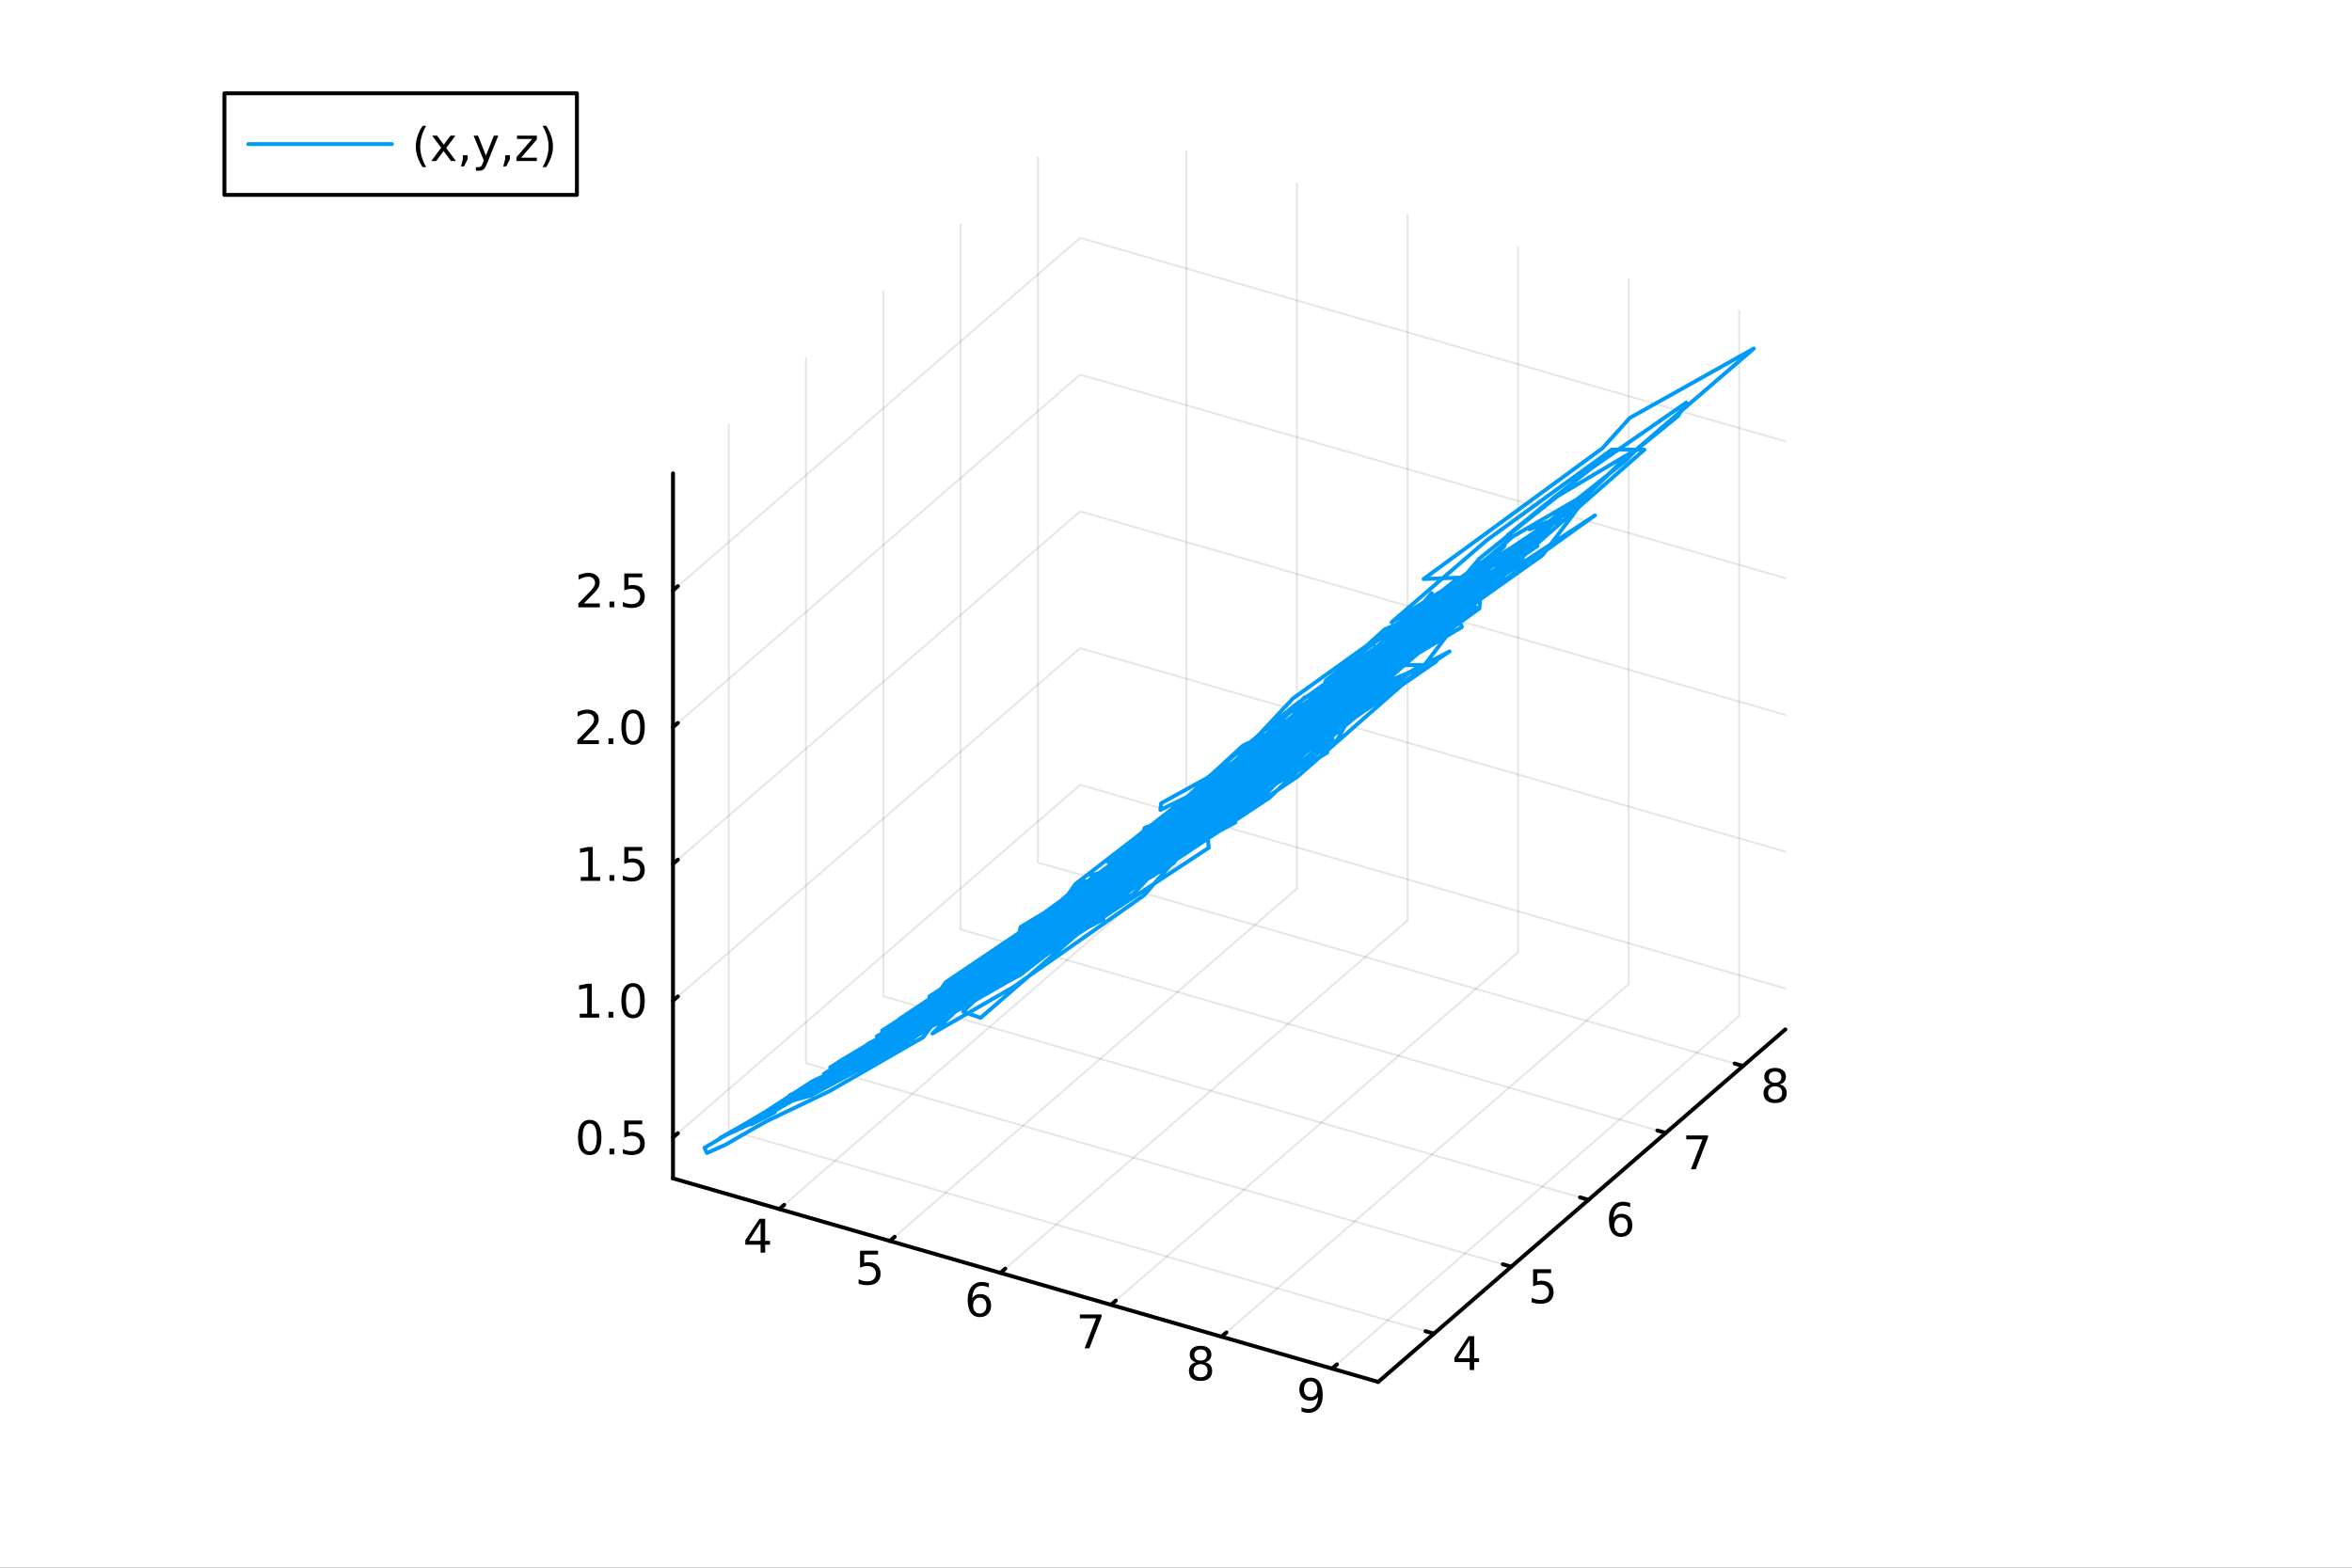 <?xml version="1.0" encoding="utf-8"?>
<svg xmlns="http://www.w3.org/2000/svg" xmlns:xlink="http://www.w3.org/1999/xlink" width="600" height="400" viewBox="0 0 2400 1600">
<rect x="0" y="0" width="2400" height="1600" fill="#333333" stroke="none"/>
<defs>
  <clipPath id="clip810">
    <rect x="0" y="0" width="2400" height="1600"/>
  </clipPath>
</defs>
<path clip-path="url(#clip810)" d="M0 1600 L2400 1600 L2400 0 L0 0  Z" fill="#ffffff" fill-rule="evenodd" fill-opacity="1"/>
<defs>
  <clipPath id="clip811">
    <rect x="480" y="0" width="1681" height="1600"/>
  </clipPath>
</defs>
<defs>
  <clipPath id="clip812">
    <rect x="155" y="47" width="2198" height="1440"/>
  </clipPath>
</defs>
<path clip-path="url(#clip812)" d="M-1068.52 2547.33 L-1068.52 2274.18 L-938.272 2137.6 L-712.67 2216.46 L-712.67 2489.61 L-842.921 2626.19 L-1068.52 2547.33  Z" fill="#ffffff" fill-rule="evenodd" fill-opacity="1"/>
<polyline clip-path="url(#clip812)" style="stroke:#000000; stroke-linecap:round; stroke-linejoin:round; stroke-width:2; stroke-opacity:0.1; fill:none" points="795.208,1234 1210.67,874.196 1210.67,154.594 "/>
<polyline clip-path="url(#clip812)" style="stroke:#000000; stroke-linecap:round; stroke-linejoin:round; stroke-width:2; stroke-opacity:0.1; fill:none" points="908.009,1266.56 1323.47,906.759 1323.47,187.157 "/>
<polyline clip-path="url(#clip812)" style="stroke:#000000; stroke-linecap:round; stroke-linejoin:round; stroke-width:2; stroke-opacity:0.1; fill:none" points="1020.81,1299.12 1436.27,939.322 1436.27,219.72 "/>
<polyline clip-path="url(#clip812)" style="stroke:#000000; stroke-linecap:round; stroke-linejoin:round; stroke-width:2; stroke-opacity:0.1; fill:none" points="1133.61,1331.69 1549.07,971.885 1549.07,252.283 "/>
<polyline clip-path="url(#clip812)" style="stroke:#000000; stroke-linecap:round; stroke-linejoin:round; stroke-width:2; stroke-opacity:0.1; fill:none" points="1246.41,1364.25 1661.87,1004.45 1661.87,284.846 "/>
<polyline clip-path="url(#clip812)" style="stroke:#000000; stroke-linecap:round; stroke-linejoin:round; stroke-width:2; stroke-opacity:0.1; fill:none" points="1359.21,1396.81 1774.68,1037.01 1774.68,317.409 "/>
<polyline clip-path="url(#clip812)" style="stroke:#000000; stroke-linecap:round; stroke-linejoin:round; stroke-width:2; stroke-opacity:0.1; fill:none" points="1463.25,1361.12 743.645,1153.39 743.645,433.789 "/>
<polyline clip-path="url(#clip812)" style="stroke:#000000; stroke-linecap:round; stroke-linejoin:round; stroke-width:2; stroke-opacity:0.1; fill:none" points="1542.1,1292.83 822.497,1085.1 822.497,365.5 "/>
<polyline clip-path="url(#clip812)" style="stroke:#000000; stroke-linecap:round; stroke-linejoin:round; stroke-width:2; stroke-opacity:0.1; fill:none" points="1620.95,1224.55 901.35,1016.81 901.35,297.212 "/>
<polyline clip-path="url(#clip812)" style="stroke:#000000; stroke-linecap:round; stroke-linejoin:round; stroke-width:2; stroke-opacity:0.1; fill:none" points="1699.8,1156.26 980.203,948.526 980.203,228.924 "/>
<polyline clip-path="url(#clip812)" style="stroke:#000000; stroke-linecap:round; stroke-linejoin:round; stroke-width:2; stroke-opacity:0.1; fill:none" points="1778.66,1087.97 1059.06,880.237 1059.06,160.635 "/>
<polyline clip-path="url(#clip812)" style="stroke:#000000; stroke-linecap:round; stroke-linejoin:round; stroke-width:2; stroke-opacity:0.1; fill:none" points="686.728,1160.88 1102.19,801.076 1821.79,1008.81 "/>
<polyline clip-path="url(#clip812)" style="stroke:#000000; stroke-linecap:round; stroke-linejoin:round; stroke-width:2; stroke-opacity:0.1; fill:none" points="686.728,1021.3 1102.19,661.496 1821.79,869.227 "/>
<polyline clip-path="url(#clip812)" style="stroke:#000000; stroke-linecap:round; stroke-linejoin:round; stroke-width:2; stroke-opacity:0.1; fill:none" points="686.728,881.717 1102.19,521.916 1821.79,729.647 "/>
<polyline clip-path="url(#clip812)" style="stroke:#000000; stroke-linecap:round; stroke-linejoin:round; stroke-width:2; stroke-opacity:0.1; fill:none" points="686.728,742.137 1102.19,382.336 1821.79,590.067 "/>
<polyline clip-path="url(#clip812)" style="stroke:#000000; stroke-linecap:round; stroke-linejoin:round; stroke-width:2; stroke-opacity:0.1; fill:none" points="686.728,602.557 1102.19,242.756 1821.79,450.487 "/>
<polyline clip-path="url(#clip810)" style="stroke:#000000; stroke-linecap:round; stroke-linejoin:round; stroke-width:4; stroke-opacity:1; fill:none" points="686.728,1202.68 1406.33,1410.41 "/>
<polyline clip-path="url(#clip810)" style="stroke:#000000; stroke-linecap:round; stroke-linejoin:round; stroke-width:4; stroke-opacity:1; fill:none" points="795.208,1234 800.193,1229.68 "/>
<polyline clip-path="url(#clip810)" style="stroke:#000000; stroke-linecap:round; stroke-linejoin:round; stroke-width:4; stroke-opacity:1; fill:none" points="908.009,1266.56 912.994,1262.24 "/>
<polyline clip-path="url(#clip810)" style="stroke:#000000; stroke-linecap:round; stroke-linejoin:round; stroke-width:4; stroke-opacity:1; fill:none" points="1020.81,1299.12 1025.8,1294.81 "/>
<polyline clip-path="url(#clip810)" style="stroke:#000000; stroke-linecap:round; stroke-linejoin:round; stroke-width:4; stroke-opacity:1; fill:none" points="1133.61,1331.69 1138.6,1327.37 "/>
<polyline clip-path="url(#clip810)" style="stroke:#000000; stroke-linecap:round; stroke-linejoin:round; stroke-width:4; stroke-opacity:1; fill:none" points="1246.41,1364.25 1251.4,1359.93 "/>
<polyline clip-path="url(#clip810)" style="stroke:#000000; stroke-linecap:round; stroke-linejoin:round; stroke-width:4; stroke-opacity:1; fill:none" points="1359.21,1396.81 1364.2,1392.49 "/>
<path clip-path="url(#clip810)" d="M776.122 1247.98 L764.316 1266.43 L776.122 1266.43 L776.122 1247.98 M774.895 1243.9 L780.775 1243.9 L780.775 1266.43 L785.705 1266.43 L785.705 1270.32 L780.775 1270.32 L780.775 1278.46 L776.122 1278.46 L776.122 1270.32 L760.52 1270.32 L760.52 1265.8 L774.895 1243.9 Z" fill="#000000" fill-rule="nonzero" fill-opacity="1" /><path clip-path="url(#clip810)" d="M877.604 1276.47 L895.96 1276.47 L895.96 1280.4 L881.886 1280.4 L881.886 1288.87 Q882.905 1288.53 883.923 1288.37 Q884.942 1288.18 885.96 1288.18 Q891.747 1288.18 895.127 1291.35 Q898.506 1294.52 898.506 1299.94 Q898.506 1305.52 895.034 1308.62 Q891.562 1311.7 885.243 1311.7 Q883.067 1311.7 880.798 1311.33 Q878.553 1310.96 876.145 1310.22 L876.145 1305.52 Q878.229 1306.65 880.451 1307.21 Q882.673 1307.76 885.15 1307.76 Q889.155 1307.76 891.492 1305.66 Q893.83 1303.55 893.83 1299.94 Q893.83 1296.33 891.492 1294.22 Q889.155 1292.12 885.15 1292.12 Q883.275 1292.12 881.4 1292.53 Q879.548 1292.95 877.604 1293.83 L877.604 1276.47 Z" fill="#000000" fill-rule="nonzero" fill-opacity="1" /><path clip-path="url(#clip810)" d="M999.78 1324.45 Q996.632 1324.45 994.78 1326.6 Q992.951 1328.75 992.951 1332.5 Q992.951 1336.23 994.78 1338.4 Q996.632 1340.56 999.78 1340.56 Q1002.93 1340.56 1004.76 1338.4 Q1006.61 1336.23 1006.61 1332.5 Q1006.61 1328.75 1004.76 1326.6 Q1002.93 1324.45 999.78 1324.45 M1009.06 1309.79 L1009.06 1314.05 Q1007.3 1313.22 1005.5 1312.78 Q1003.71 1312.34 1001.96 1312.34 Q997.326 1312.34 994.872 1315.47 Q992.442 1318.59 992.095 1324.91 Q993.46 1322.9 995.52 1321.83 Q997.581 1320.74 1000.06 1320.74 Q1005.27 1320.74 1008.28 1323.91 Q1011.31 1327.06 1011.31 1332.5 Q1011.31 1337.83 1008.16 1341.04 Q1005.01 1344.26 999.78 1344.26 Q993.784 1344.26 990.613 1339.68 Q987.442 1335.07 987.442 1326.34 Q987.442 1318.15 991.331 1313.29 Q995.22 1308.41 1001.77 1308.41 Q1003.53 1308.41 1005.31 1308.75 Q1007.12 1309.1 1009.06 1309.79 Z" fill="#000000" fill-rule="nonzero" fill-opacity="1" /><path clip-path="url(#clip810)" d="M1101.89 1341.59 L1124.11 1341.59 L1124.11 1343.58 L1111.56 1376.15 L1106.68 1376.15 L1118.48 1345.53 L1101.89 1345.53 L1101.89 1341.59 Z" fill="#000000" fill-rule="nonzero" fill-opacity="1" /><path clip-path="url(#clip810)" d="M1225.06 1392.3 Q1221.72 1392.3 1219.8 1394.09 Q1217.91 1395.87 1217.91 1398.99 Q1217.91 1402.12 1219.8 1403.9 Q1221.72 1405.68 1225.06 1405.68 Q1228.39 1405.68 1230.31 1403.9 Q1232.23 1402.1 1232.23 1398.99 Q1232.23 1395.87 1230.31 1394.09 Q1228.41 1392.3 1225.06 1392.3 M1220.38 1390.31 Q1217.37 1389.57 1215.68 1387.51 Q1214.02 1385.45 1214.02 1382.49 Q1214.02 1378.35 1216.96 1375.94 Q1219.92 1373.53 1225.06 1373.53 Q1230.22 1373.53 1233.16 1375.94 Q1236.1 1378.35 1236.1 1382.49 Q1236.1 1385.45 1234.41 1387.51 Q1232.74 1389.57 1229.76 1390.31 Q1233.14 1391.1 1235.01 1393.39 Q1236.91 1395.68 1236.91 1398.99 Q1236.91 1404.02 1233.83 1406.7 Q1230.78 1409.39 1225.06 1409.39 Q1219.34 1409.39 1216.26 1406.7 Q1213.21 1404.02 1213.21 1398.99 Q1213.21 1395.68 1215.1 1393.39 Q1217 1391.1 1220.38 1390.31 M1218.67 1382.93 Q1218.67 1385.61 1220.34 1387.12 Q1222.03 1388.62 1225.06 1388.62 Q1228.07 1388.62 1229.76 1387.12 Q1231.47 1385.61 1231.47 1382.93 Q1231.47 1380.24 1229.76 1378.74 Q1228.07 1377.23 1225.06 1377.23 Q1222.03 1377.23 1220.34 1378.74 Q1218.67 1380.24 1218.67 1382.93 Z" fill="#000000" fill-rule="nonzero" fill-opacity="1" /><path clip-path="url(#clip810)" d="M1328.09 1440.56 L1328.09 1436.3 Q1329.85 1437.14 1331.66 1437.57 Q1333.46 1438.01 1335.2 1438.01 Q1339.83 1438.01 1342.26 1434.91 Q1344.71 1431.79 1345.06 1425.45 Q1343.72 1427.44 1341.66 1428.5 Q1339.6 1429.57 1337.1 1429.57 Q1331.91 1429.57 1328.88 1426.44 Q1325.87 1423.29 1325.87 1417.85 Q1325.87 1412.53 1329.02 1409.31 Q1332.16 1406.09 1337.4 1406.09 Q1343.39 1406.09 1346.54 1410.7 Q1349.71 1415.28 1349.71 1424.03 Q1349.71 1432.2 1345.82 1437.09 Q1341.96 1441.95 1335.41 1441.95 Q1333.65 1441.95 1331.84 1441.6 Q1330.03 1441.26 1328.09 1440.56 M1337.4 1425.91 Q1340.54 1425.91 1342.37 1423.76 Q1344.22 1421.6 1344.22 1417.85 Q1344.22 1414.13 1342.37 1411.97 Q1340.54 1409.8 1337.4 1409.8 Q1334.25 1409.8 1332.4 1411.97 Q1330.57 1414.13 1330.57 1417.85 Q1330.57 1421.6 1332.4 1423.76 Q1334.25 1425.91 1337.4 1425.91 Z" fill="#000000" fill-rule="nonzero" fill-opacity="1" /><polyline clip-path="url(#clip810)" style="stroke:#000000; stroke-linecap:round; stroke-linejoin:round; stroke-width:4; stroke-opacity:1; fill:none" points="1406.33,1410.41 1821.79,1050.61 "/>
<polyline clip-path="url(#clip810)" style="stroke:#000000; stroke-linecap:round; stroke-linejoin:round; stroke-width:4; stroke-opacity:1; fill:none" points="1463.25,1361.12 1454.61,1358.63 "/>
<polyline clip-path="url(#clip810)" style="stroke:#000000; stroke-linecap:round; stroke-linejoin:round; stroke-width:4; stroke-opacity:1; fill:none" points="1542.1,1292.83 1533.46,1290.34 "/>
<polyline clip-path="url(#clip810)" style="stroke:#000000; stroke-linecap:round; stroke-linejoin:round; stroke-width:4; stroke-opacity:1; fill:none" points="1620.95,1224.55 1612.32,1222.05 "/>
<polyline clip-path="url(#clip810)" style="stroke:#000000; stroke-linecap:round; stroke-linejoin:round; stroke-width:4; stroke-opacity:1; fill:none" points="1699.8,1156.26 1691.17,1153.76 "/>
<polyline clip-path="url(#clip810)" style="stroke:#000000; stroke-linecap:round; stroke-linejoin:round; stroke-width:4; stroke-opacity:1; fill:none" points="1778.66,1087.97 1770.02,1085.48 "/>
<path clip-path="url(#clip810)" d="M1499.69 1367.79 L1487.88 1386.24 L1499.69 1386.24 L1499.69 1367.79 M1498.46 1363.72 L1504.34 1363.72 L1504.34 1386.24 L1509.27 1386.24 L1509.27 1390.13 L1504.34 1390.13 L1504.34 1398.28 L1499.69 1398.28 L1499.69 1390.13 L1484.09 1390.13 L1484.09 1385.62 L1498.46 1363.72 Z" fill="#000000" fill-rule="nonzero" fill-opacity="1" /><path clip-path="url(#clip810)" d="M1564.4 1295.43 L1582.76 1295.43 L1582.76 1299.36 L1568.68 1299.36 L1568.68 1307.84 Q1569.7 1307.49 1570.72 1307.33 Q1571.74 1307.14 1572.76 1307.14 Q1578.54 1307.14 1581.92 1310.31 Q1585.3 1313.49 1585.3 1318.9 Q1585.3 1324.48 1581.83 1327.58 Q1578.36 1330.66 1572.04 1330.66 Q1569.86 1330.66 1567.59 1330.29 Q1565.35 1329.92 1562.94 1329.18 L1562.94 1324.48 Q1565.02 1325.61 1567.25 1326.17 Q1569.47 1326.73 1571.95 1326.73 Q1575.95 1326.73 1578.29 1324.62 Q1580.63 1322.51 1580.63 1318.9 Q1580.63 1315.29 1578.29 1313.18 Q1575.95 1311.08 1571.95 1311.08 Q1570.07 1311.08 1568.2 1311.49 Q1566.34 1311.91 1564.4 1312.79 L1564.4 1295.43 Z" fill="#000000" fill-rule="nonzero" fill-opacity="1" /><path clip-path="url(#clip810)" d="M1654.13 1242.56 Q1650.98 1242.56 1649.13 1244.71 Q1647.3 1246.86 1647.3 1250.61 Q1647.3 1254.34 1649.13 1256.52 Q1650.98 1258.67 1654.13 1258.67 Q1657.28 1258.67 1659.11 1256.52 Q1660.96 1254.34 1660.96 1250.61 Q1660.96 1246.86 1659.11 1244.71 Q1657.28 1242.56 1654.13 1242.56 M1663.41 1227.91 L1663.41 1232.16 Q1661.65 1231.33 1659.85 1230.89 Q1658.07 1230.45 1656.31 1230.45 Q1651.68 1230.45 1649.22 1233.58 Q1646.79 1236.7 1646.45 1243.02 Q1647.81 1241.01 1649.87 1239.94 Q1651.93 1238.85 1654.41 1238.85 Q1659.62 1238.85 1662.63 1242.03 Q1665.66 1245.17 1665.66 1250.61 Q1665.66 1255.94 1662.51 1259.16 Q1659.36 1262.37 1654.13 1262.37 Q1648.14 1262.37 1644.96 1257.79 Q1641.79 1253.18 1641.79 1244.46 Q1641.79 1236.26 1645.68 1231.4 Q1649.57 1226.52 1656.12 1226.52 Q1657.88 1226.52 1659.66 1226.86 Q1661.47 1227.21 1663.41 1227.91 Z" fill="#000000" fill-rule="nonzero" fill-opacity="1" /><path clip-path="url(#clip810)" d="M1720.65 1158.85 L1742.87 1158.85 L1742.87 1160.84 L1730.32 1193.41 L1725.44 1193.41 L1737.24 1162.79 L1720.65 1162.79 L1720.65 1158.85 Z" fill="#000000" fill-rule="nonzero" fill-opacity="1" /><path clip-path="url(#clip810)" d="M1811.35 1108.71 Q1808.02 1108.71 1806.1 1110.5 Q1804.2 1112.28 1804.2 1115.4 Q1804.2 1118.53 1806.1 1120.31 Q1808.02 1122.09 1811.35 1122.09 Q1814.68 1122.09 1816.6 1120.31 Q1818.53 1118.5 1818.53 1115.4 Q1818.53 1112.28 1816.6 1110.5 Q1814.71 1108.71 1811.35 1108.71 M1806.67 1106.72 Q1803.67 1105.98 1801.98 1103.92 Q1800.31 1101.86 1800.31 1098.9 Q1800.31 1094.75 1803.25 1092.35 Q1806.21 1089.94 1811.35 1089.94 Q1816.51 1089.94 1819.45 1092.35 Q1822.39 1094.75 1822.39 1098.9 Q1822.39 1101.86 1820.7 1103.92 Q1819.04 1105.98 1816.05 1106.72 Q1819.43 1107.51 1821.3 1109.8 Q1823.2 1112.09 1823.2 1115.4 Q1823.2 1120.43 1820.12 1123.11 Q1817.07 1125.8 1811.35 1125.8 Q1805.63 1125.8 1802.55 1123.11 Q1799.5 1120.43 1799.5 1115.4 Q1799.5 1112.09 1801.4 1109.8 Q1803.29 1107.51 1806.67 1106.72 M1804.96 1099.34 Q1804.96 1102.02 1806.63 1103.53 Q1808.32 1105.03 1811.35 1105.03 Q1814.36 1105.03 1816.05 1103.53 Q1817.76 1102.02 1817.76 1099.34 Q1817.76 1096.65 1816.05 1095.15 Q1814.36 1093.64 1811.35 1093.64 Q1808.32 1093.64 1806.63 1095.15 Q1804.96 1096.65 1804.96 1099.34 Z" fill="#000000" fill-rule="nonzero" fill-opacity="1" /><polyline clip-path="url(#clip810)" style="stroke:#000000; stroke-linecap:round; stroke-linejoin:round; stroke-width:4; stroke-opacity:1; fill:none" points="686.728,1202.68 686.728,483.08 "/>
<polyline clip-path="url(#clip810)" style="stroke:#000000; stroke-linecap:round; stroke-linejoin:round; stroke-width:4; stroke-opacity:1; fill:none" points="686.728,1160.88 691.714,1156.56 "/>
<polyline clip-path="url(#clip810)" style="stroke:#000000; stroke-linecap:round; stroke-linejoin:round; stroke-width:4; stroke-opacity:1; fill:none" points="686.728,1021.3 691.714,1016.98 "/>
<polyline clip-path="url(#clip810)" style="stroke:#000000; stroke-linecap:round; stroke-linejoin:round; stroke-width:4; stroke-opacity:1; fill:none" points="686.728,881.717 691.714,877.399 "/>
<polyline clip-path="url(#clip810)" style="stroke:#000000; stroke-linecap:round; stroke-linejoin:round; stroke-width:4; stroke-opacity:1; fill:none" points="686.728,742.137 691.714,737.819 "/>
<polyline clip-path="url(#clip810)" style="stroke:#000000; stroke-linecap:round; stroke-linejoin:round; stroke-width:4; stroke-opacity:1; fill:none" points="686.728,602.557 691.714,598.239 "/>
<path clip-path="url(#clip810)" d="M601.748 1146.68 Q598.137 1146.68 596.308 1150.24 Q594.503 1153.78 594.503 1160.91 Q594.503 1168.02 596.308 1171.58 Q598.137 1175.12 601.748 1175.12 Q605.382 1175.12 607.188 1171.58 Q609.017 1168.02 609.017 1160.91 Q609.017 1153.78 607.188 1150.24 Q605.382 1146.68 601.748 1146.68 M601.748 1142.97 Q607.558 1142.97 610.614 1147.58 Q613.692 1152.16 613.692 1160.91 Q613.692 1169.64 610.614 1174.25 Q607.558 1178.83 601.748 1178.83 Q595.938 1178.83 592.859 1174.25 Q589.804 1169.64 589.804 1160.91 Q589.804 1152.16 592.859 1147.58 Q595.938 1142.97 601.748 1142.97 Z" fill="#000000" fill-rule="nonzero" fill-opacity="1" /><path clip-path="url(#clip810)" d="M621.91 1172.28 L626.794 1172.28 L626.794 1178.16 L621.91 1178.16 L621.91 1172.28 Z" fill="#000000" fill-rule="nonzero" fill-opacity="1" /><path clip-path="url(#clip810)" d="M637.026 1143.6 L655.382 1143.6 L655.382 1147.53 L641.308 1147.53 L641.308 1156 Q642.327 1155.66 643.345 1155.5 Q644.364 1155.31 645.382 1155.31 Q651.169 1155.31 654.549 1158.48 Q657.928 1161.65 657.928 1167.07 Q657.928 1172.65 654.456 1175.75 Q650.984 1178.83 644.664 1178.83 Q642.489 1178.83 640.22 1178.46 Q637.975 1178.09 635.567 1177.35 L635.567 1172.65 Q637.651 1173.78 639.873 1174.34 Q642.095 1174.89 644.572 1174.89 Q648.576 1174.89 650.914 1172.79 Q653.252 1170.68 653.252 1167.07 Q653.252 1163.46 650.914 1161.35 Q648.576 1159.25 644.572 1159.25 Q642.697 1159.25 640.822 1159.66 Q638.97 1160.08 637.026 1160.96 L637.026 1143.6 Z" fill="#000000" fill-rule="nonzero" fill-opacity="1" /><path clip-path="url(#clip810)" d="M591.563 1034.64 L599.202 1034.64 L599.202 1008.28 L590.892 1009.94 L590.892 1005.68 L599.155 1004.02 L603.831 1004.02 L603.831 1034.64 L611.47 1034.64 L611.47 1038.58 L591.563 1038.58 L591.563 1034.64 Z" fill="#000000" fill-rule="nonzero" fill-opacity="1" /><path clip-path="url(#clip810)" d="M620.915 1032.7 L625.799 1032.7 L625.799 1038.58 L620.915 1038.58 L620.915 1032.7 Z" fill="#000000" fill-rule="nonzero" fill-opacity="1" /><path clip-path="url(#clip810)" d="M645.984 1007.1 Q642.373 1007.1 640.544 1010.66 Q638.739 1014.2 638.739 1021.33 Q638.739 1028.44 640.544 1032 Q642.373 1035.54 645.984 1035.54 Q649.618 1035.54 651.424 1032 Q653.252 1028.44 653.252 1021.33 Q653.252 1014.2 651.424 1010.66 Q649.618 1007.1 645.984 1007.1 M645.984 1003.39 Q651.794 1003.39 654.85 1008 Q657.928 1012.58 657.928 1021.33 Q657.928 1030.06 654.85 1034.66 Q651.794 1039.25 645.984 1039.25 Q640.174 1039.25 637.095 1034.66 Q634.04 1030.06 634.04 1021.33 Q634.04 1012.58 637.095 1008 Q640.174 1003.39 645.984 1003.39 Z" fill="#000000" fill-rule="nonzero" fill-opacity="1" /><path clip-path="url(#clip810)" d="M592.558 895.062 L600.197 895.062 L600.197 868.696 L591.887 870.363 L591.887 866.104 L600.151 864.437 L604.827 864.437 L604.827 895.062 L612.466 895.062 L612.466 898.997 L592.558 898.997 L592.558 895.062 Z" fill="#000000" fill-rule="nonzero" fill-opacity="1" /><path clip-path="url(#clip810)" d="M621.91 893.117 L626.794 893.117 L626.794 898.997 L621.91 898.997 L621.91 893.117 Z" fill="#000000" fill-rule="nonzero" fill-opacity="1" /><path clip-path="url(#clip810)" d="M637.026 864.437 L655.382 864.437 L655.382 868.372 L641.308 868.372 L641.308 876.844 Q642.327 876.497 643.345 876.335 Q644.364 876.15 645.382 876.15 Q651.169 876.15 654.549 879.321 Q657.928 882.492 657.928 887.909 Q657.928 893.488 654.456 896.589 Q650.984 899.668 644.664 899.668 Q642.489 899.668 640.22 899.298 Q637.975 898.927 635.567 898.187 L635.567 893.488 Q637.651 894.622 639.873 895.177 Q642.095 895.733 644.572 895.733 Q648.576 895.733 650.914 893.627 Q653.252 891.52 653.252 887.909 Q653.252 884.298 650.914 882.191 Q648.576 880.085 644.572 880.085 Q642.697 880.085 640.822 880.502 Q638.97 880.918 637.026 881.798 L637.026 864.437 Z" fill="#000000" fill-rule="nonzero" fill-opacity="1" /><path clip-path="url(#clip810)" d="M594.78 755.482 L611.1 755.482 L611.1 759.417 L589.156 759.417 L589.156 755.482 Q591.818 752.727 596.401 748.097 Q601.007 743.445 602.188 742.102 Q604.433 739.579 605.313 737.843 Q606.216 736.083 606.216 734.394 Q606.216 731.639 604.271 729.903 Q602.35 728.167 599.248 728.167 Q597.049 728.167 594.595 728.931 Q592.165 729.695 589.387 731.246 L589.387 726.523 Q592.211 725.389 594.665 724.81 Q597.118 724.232 599.155 724.232 Q604.526 724.232 607.72 726.917 Q610.915 729.602 610.915 734.093 Q610.915 736.222 610.104 738.144 Q609.317 740.042 607.211 742.634 Q606.632 743.306 603.53 746.523 Q600.429 749.718 594.78 755.482 Z" fill="#000000" fill-rule="nonzero" fill-opacity="1" /><path clip-path="url(#clip810)" d="M620.915 753.537 L625.799 753.537 L625.799 759.417 L620.915 759.417 L620.915 753.537 Z" fill="#000000" fill-rule="nonzero" fill-opacity="1" /><path clip-path="url(#clip810)" d="M645.984 727.935 Q642.373 727.935 640.544 731.5 Q638.739 735.042 638.739 742.171 Q638.739 749.278 640.544 752.843 Q642.373 756.384 645.984 756.384 Q649.618 756.384 651.424 752.843 Q653.252 749.278 653.252 742.171 Q653.252 735.042 651.424 731.5 Q649.618 727.935 645.984 727.935 M645.984 724.232 Q651.794 724.232 654.85 728.838 Q657.928 733.421 657.928 742.171 Q657.928 750.898 654.85 755.505 Q651.794 760.088 645.984 760.088 Q640.174 760.088 637.095 755.505 Q634.04 750.898 634.04 742.171 Q634.04 733.421 637.095 728.838 Q640.174 724.232 645.984 724.232 Z" fill="#000000" fill-rule="nonzero" fill-opacity="1" /><path clip-path="url(#clip810)" d="M595.776 615.901 L612.095 615.901 L612.095 619.837 L590.151 619.837 L590.151 615.901 Q592.813 613.147 597.396 608.517 Q602.003 603.864 603.183 602.522 Q605.429 599.999 606.308 598.263 Q607.211 596.503 607.211 594.814 Q607.211 592.059 605.267 590.323 Q603.345 588.587 600.243 588.587 Q598.044 588.587 595.591 589.351 Q593.16 590.114 590.382 591.665 L590.382 586.943 Q593.206 585.809 595.66 585.23 Q598.114 584.652 600.151 584.652 Q605.521 584.652 608.716 587.337 Q611.91 590.022 611.91 594.513 Q611.91 596.642 611.1 598.564 Q610.313 600.462 608.206 603.054 Q607.628 603.726 604.526 606.943 Q601.424 610.138 595.776 615.901 Z" fill="#000000" fill-rule="nonzero" fill-opacity="1" /><path clip-path="url(#clip810)" d="M621.91 613.957 L626.794 613.957 L626.794 619.837 L621.91 619.837 L621.91 613.957 Z" fill="#000000" fill-rule="nonzero" fill-opacity="1" /><path clip-path="url(#clip810)" d="M637.026 585.277 L655.382 585.277 L655.382 589.212 L641.308 589.212 L641.308 597.684 Q642.327 597.337 643.345 597.175 Q644.364 596.989 645.382 596.989 Q651.169 596.989 654.549 600.161 Q657.928 603.332 657.928 608.749 Q657.928 614.327 654.456 617.429 Q650.984 620.508 644.664 620.508 Q642.489 620.508 640.22 620.137 Q637.975 619.767 635.567 619.026 L635.567 614.327 Q637.651 615.462 639.873 616.017 Q642.095 616.573 644.572 616.573 Q648.576 616.573 650.914 614.466 Q653.252 612.36 653.252 608.749 Q653.252 605.138 650.914 603.031 Q648.576 600.925 644.572 600.925 Q642.697 600.925 640.822 601.341 Q638.97 601.758 637.026 602.638 L637.026 585.277 Z" fill="#000000" fill-rule="nonzero" fill-opacity="1" /><polyline clip-path="url(#clip812)" style="stroke:#009af9; stroke-linecap:round; stroke-linejoin:round; stroke-width:4; stroke-opacity:1; fill:none" points="1043.78,967.596 1054.29,962.714 1056.28,961.846 1064.03,958.218 1054.25,962.953 1045.19,967.431 1042.27,969.017 1040.68,970.018 1034.09,973.384 1045.07,968.38 1044.1,969.079 1042.7,970.066 1045.59,968.963 1037.25,973.241 1068.21,958.734 1077.85,954.007 1087.31,949.318 1098.32,943.402 1113.5,934.837 1139.41,920.545 1100.26,938.031 1055.55,959.64 1029.46,973.971 1047.04,966.752 1059.44,961.119 1048.34,966.765 1103.48,939.218 1119,927.408 1133.36,917.291 1139.46,908.743 1122.76,916.244 1074.21,940.148 1152.78,901.63 1211.4,863.804 1247.87,837.018 1205.64,850.91 1236.56,832.627 1309.94,783.832 1303.58,775.666 1324.57,760.828 1379.6,715.805 1439.24,669.601 1458.39,635.729 1420.22,656.639 1340.05,710.326 1317.71,732.932 1295.56,763.114 1171.44,845.104 1097.38,902.244 1080.86,926.06 1105.72,921.631 1107.04,922.308 1095,930.048 1088.42,935.275 1055.85,958.783 1145.64,906.373 1134.87,908.452 1174.14,883.02 1244.6,818.672 1308.51,770.41 1306.35,773.734 1345.85,724.11 1297.29,761.43 1242.4,799.714 1197.21,839.829 1320.94,773.203 1349.92,720.244 1433.42,667.208 1437.07,654.739 1439.83,649.489 1465.93,629.851 1343.81,710.276 1290.26,754.643 1193.64,831.229 1144.35,874.44 1044.49,946.883 1135.94,906.104 1097.54,931.257 1124.23,912.659 1139.22,907.518 1133.52,909.617 1159.91,886.021 1111.94,913.842 1193.31,861.004 1109.67,909.445 1150.25,890.961 1180.72,879.159 1173.19,874.731 1227.44,841.091 1228.36,833.357 1310.24,772.963 1289.84,768.124 1259.15,797.193 1224.23,830.226 1167.86,876.888 1205.26,857.591 1144.93,895.591 1079.41,936.373 993.577,999.211 935.763,1040.57 1019.43,994.85 994.06,1004.97 993.181,1002.62 978.099,1010.35 1068.57,953.349 1060.34,957.132 1067.75,952.336 1036.56,972.718 1060.87,945.794 970.611,1009.91 969.204,1011.12 913.254,1045.12 949.755,1040.37 967.149,1025.21 997.286,1005.98 885.321,1072.86 855.488,1092.38 773.473,1139.8 734.725,1161.4 790.718,1135.19 766.382,1147.61 832.664,1109.48 858.013,1100.64 910.802,1067.99 954.877,1038.24 969.445,1030.36 977.78,1024.62 1024.76,989.636 998.527,1005.26 938.659,1042.68 962.969,1028.18 955.482,1036.04 987.638,1010.56 941.332,1025.41 896.208,1060.81 886.679,1070.84 864.076,1087.35 844.643,1099.26 880.753,1083.13 892.484,1071.34 893.737,1071.9 914.071,1064.09 829.143,1103.45 780.814,1134.86 718.853,1171.47 721.309,1176.75 740.159,1168.39 770.673,1150.83 782.825,1144.03 847.084,1113.32 942.059,1058.6 950.743,1046.9 1011.11,1005.19 1092.14,950.459 1192.64,880.219 1321.28,782.801 1414.6,705.97 1349.76,728.569 1331.93,733.078 1321.01,744.361 1270.95,789.834 1284.18,780.97 1328.21,744.989 1364.06,713.395 1335.16,736.156 1229.18,816.855 1259.12,805.961 1269.3,795.676 1276.27,795.385 1265.87,789.914 1297.62,772.725 1223.92,807.274 1150.16,867.335 1147.02,885.014 1075.86,932.642 1054.49,953.478 1067.42,953.391 1139.95,913.991 1147.36,903.368 1040.52,967.613 1073.33,957.964 1154.1,904.475 1278.97,805.629 1279.5,796.307 1326.7,763.718 1374.21,726.785 1367.35,712.866 1411.11,676.76 1360.83,712.154 1393.3,680.039 1382.22,681.646 1400.39,667.724 1308.83,740.567 1345.35,723.254 1306.15,756.369 1225.49,822.013 1252.24,815.323 1218.53,832.175 1221.13,835.656 1254.1,814.38 1227.99,825.838 1250.97,815.994 1177.76,878.142 1218.26,851.871 1256.37,821.324 1269.73,807.741 1264.61,800.86 1277.28,796.779 1307.48,756.987 1135.17,878.867 1159.69,878.268 1213.66,839.644 1259.37,818.001 1354.98,724.061 1305.47,753.446 1353.55,726.666 1220.96,818.585 1201.35,838.937 1195.36,852.592 1136.88,888.624 1253.5,821.047 1329.16,760.82 1325.13,761.109 1224.95,823.072 1245.42,812.952 1186.79,855.511 1178.5,865.231 1086.2,929.456 1109.27,919.368 974.329,1004.94 956.267,1020.18 989.869,1009.57 1058.04,970.96 1108.35,939.133 1276.23,824.472 1325.75,773.912 1276.98,788.586 1211.92,829.025 1156.71,875.251 1083.09,923.639 1035.99,959.658 1089.68,934.392 1190.61,881.2 1287.49,817.735 1204.42,854.588 1218.08,841.978 1269.79,807.144 1178.81,862.81 1081.15,935.49 1041.39,959.108 1100.68,932.091 1118.61,922.818 1032.35,968.499 1071.4,954.063 1084.73,942.346 1116.61,915.274 1122.01,911.413 1255.83,832.101 1209.99,850.347 1271.1,811.117 1213.62,838.869 1185.87,856.559 1224.39,835.232 1168.41,886.988 1188.3,873.058 1218.67,848.809 1307.9,788.214 1258.18,810.657 1318.97,763.399 1413.84,689.776 1382.81,706.445 1387.59,700.405 1384.54,698.436 1404.72,682.223 1482.99,619.061 1491.77,639.928 1414.71,686.229 1471.71,641.086 1398.18,699.446 1362.11,720.744 1415.8,686.371 1261.34,806.59 1192.97,856.558 1147.47,883.579 1130.21,905.355 1150.09,896.576 1064.85,940.975 1124.16,916.468 1132.3,913.715 1073.05,953.903 949.163,1021.53 906.591,1052.73 887.865,1068.46 880.511,1076.08 842.171,1102.5 828.523,1110.9 929.365,1058.24 882.901,1082.06 869.544,1090.03 805.788,1117.84 862.143,1092.59 840.715,1106.94 860.612,1097.28 872.837,1092.72 871.634,1090.93 852.287,1104.07 893.495,1073.7 957.313,1037.58 952.335,1035.92 952.245,1039.5 963.595,1030.21 932.627,1046.03 933.873,1049.7 962.872,1032.1 954.3,1028.64 989.523,1019.43 981.81,1009.97 1025.71,984.988 1006.8,996.799 901.907,1065.9 939.789,1047.3 959.862,1030.7 1081.45,956.791 1083.05,953.32 1073.55,957.934 1045.29,969.987 1042.78,969.414 910.292,1057.45 885.379,1077.09 808.842,1123.25 827.43,1118.1 902.108,1077.81 878.604,1092.08 965.136,1038.54 1018.12,999.29 984.39,1012.85 975.894,1022.69 980.216,1028.96 971.839,1033.41 947.106,1046.68 922.328,1053.59 1030.32,1000.71 915,1066.74 895.011,1080.42 1026.23,998.806 1086.16,953.632 1085.08,944.115 1050.89,958.392 1102.25,918.295 1056.83,952.849 1071.79,947.964 1048.64,965.586 1234.11,842.765 1196.69,862.633 1102.71,923.335 1200.93,851.117 1319.01,768.794 1344.83,743.907 1314.04,756.184 1333.45,754.98 1271.06,803.938 1360.84,728.678 1376.76,719.162 1334.39,729.959 1268.43,760.883 1198.73,825.012 1213.33,828.874 1172.51,860.362 1193.7,859.276 1115.84,900.345 1107.06,922.812 1128.87,911.128 1144.61,898.903 1202.21,865.619 1128.86,907.009 1045.91,958.337 1097.41,933.146 1050.93,960.991 1168.01,890.68 1143.57,900.926 1162.17,892.658 994.804,993.897 915.486,1041.94 904.126,1053.77 898.686,1064.21 866.706,1080.27 881.945,1082.73 920.303,1061.36 1043.01,985.379 1056.38,973.13 984.136,1011.5 984.004,1007.74 1005.86,1002.66 969.492,1023.72 1034.94,984.739 1125.98,938.267 1074.23,958.954 1099.13,946.105 1162.98,900.983 1225.14,855.952 1300.44,783.778 1190.69,841.631 1251.53,815.313 1200.67,849.668 1185.95,858.456 1188.93,859.623 1194.92,863.358 1074.51,953.368 1125.13,921.877 1039.82,970.731 1020.14,984.689 1138.37,911.91 1127.17,918.3 1118.72,909.886 1162.28,886.272 1090.61,917.471 1167.69,870.803 1210.7,863.915 1304.73,778.709 1366.64,711.619 1345.68,722.235 1404.85,679.59 1364.47,696.053 1270.24,773.064 1217.89,825.995 1242.44,818.229 1208.84,841.383 1250.24,821.964 1331.59,763.628 1255.71,817.003 1192.92,863.482 1115.52,915.301 1265.03,802.068 1241.83,825.169 1234.96,828.855 1114.38,912.999 1147.14,891.678 1054.81,951.311 1068.87,948.589 1066.4,952.894 1083.16,954.096 1096.78,947.106 1080.5,949.83 1001.46,991.841 1048.3,971.09 1197.32,881.136 1217.82,853.773 1217.46,841.606 1275.65,797.06 1337.69,751.408 1341.33,739.281 1323.14,759.452 1264.3,807.618 1164.13,879.756 1241.78,835.651 1200.79,875.657 1257.21,811.614 1349.33,747.864 1335.8,740.487 1368.76,705.25 1342.82,726.759 1495.03,619.635 1508.67,595.548 1553.12,564.912 1508.98,579.463 1418.42,644.346 1430.84,657.895 1436.06,654.052 1481.96,623.562 1554.08,571.118 1539.09,573.784 1458.1,619.789 1505.22,590.219 1377.86,688.262 1458.28,639.54 1487.98,608.835 1518.92,579.084 1475,615.785 1480.01,614.014 1418.86,667.215 1362.66,707.91 1423.65,670.569 1350.33,726.719 1284.66,772.38 1266.61,793.444 1190.27,854.335 1218.95,836.429 1221.48,838.021 1208.17,849.92 1162.44,880.445 1194.11,872.607 1210.06,853.235 1055,948.171 978.152,1003.29 885.699,1066.76 923.112,1056.43 903.126,1071.42 955.53,1045.15 1050,979.854 1043.42,977.798 1084.96,950.206 1087.08,950.912 1083.95,940.725 1048.46,957.419 981.307,1001.03 1020.84,985.586 1093.81,938.503 1121.87,915.849 1066.06,954.243 1096.79,932.076 1045.91,959.9 1037.5,975.173 997.62,1001.19 1014.49,990.658 1033.11,989.685 1067.05,968.844 1067.02,949.064 1092.22,934.811 1080.18,946.401 1039.75,964.571 1174.27,867.066 1107.93,913.069 1228.82,828.331 1258.87,797.304 1379.96,711.258 1325.87,736.627 1213.88,828.027 1195.69,845.207 1306.68,781.707 1294.17,775.827 1297.26,779.08 1305.55,773.87 1253.16,805.54 1252.18,799.513 1210.97,842.932 1127.71,895.38 1262.91,827.116 1194.87,862.313 1214.06,850.454 1300.2,784.846 1285.09,790.388 1253.45,809.325 1257.25,809.637 1240.01,816.026 1262.88,810.155 1244.85,819.927 1282.16,802.612 1238.31,830.2 1175.62,882.005 1171.47,875.828 1231.78,821.572 1211,840.1 1372.85,728.981 1364.19,720.713 1370.66,717.31 1362.52,719.504 1233.24,817.843 1222.01,834.911 1246.59,825.419 1251.88,811.295 1121.54,895.696 1176.1,874.802 1177.97,865.42 1256.47,821.591 1196.09,864.582 1003.09,1006.32 1002.43,1007.29 1018.85,997.069 1075.84,959.641 1035.16,975.768 1086.06,947.898 1130.68,910.284 1123.23,924.158 1141.06,904.361 1103.04,925.206 1154.54,895.761 1260.62,839.389 1160.42,875.826 1194.94,853.89 1189.1,855.978 1133.08,890.634 1159.12,884.657 1171.03,866.779 1238.52,830.345 1164.39,878.681 1103.54,918.732 1074.06,947.42 1074.03,949.403 1112.6,923.338 937.542,1029.93 1028.34,980.146 990.753,1001.53 1045.13,969.17 1090.96,933.516 1184.8,880.079 1137.28,915.593 1106.36,939.581 1159.06,896.702 1158.92,888.136 1145.62,892.726 1246.62,826.801 1198.91,856.854 1244.75,820.563 1301.8,767.045 1197.66,849.911 1295.19,787.861 1425.97,666.291 1466.88,629.773 1450.96,635.02 1419.2,653.033 1395.39,682.529 1304.29,763.297 1369.72,728.329 1334.37,748.996 1293.48,762.099 1197.73,836.893 1213.03,840.924 1201.91,841.075 1266.68,806.812 1192.95,847.265 1304.97,774.696 1186.18,856.845 1136.7,910.643 1089.42,932.164 1021.16,971.257 1069.59,958.24 1160.09,901.89 1137.03,910.466 1107.28,929.119 1145.13,901.09 1181.33,873.844 1052.92,955.782 981.986,1006.71 976.318,1010.37 1035.84,969.615 1059.23,965.82 1043.02,976.669 1082.64,951.247 1008.77,998.808 1105.18,940.032 1024.2,991.231 1006.17,998.428 970.46,1019.31 1043.95,985.31 965.14,1029.09 971.579,1023.1 894.368,1066.61 928.702,1049.16 921.708,1050.56 890.883,1067.68 954.349,1031.32 1017.35,994.437 1117.05,920.026 1237.47,824.184 1230.98,828.517 1288.57,803.522 1304.95,791.343 1226.22,821.828 1256.66,814.27 1316.05,766.21 1198.38,838.921 1152.38,879.133 1164.05,878.61 1166.56,874.584 1172.43,867.046 1271.25,809.36 1294.25,776.843 1331.02,747.724 1283.06,774.871 1267.39,795.306 1300.74,773.765 1245.34,815.599 1353.86,746.648 1257.46,806.397 1306.82,782.356 1278.03,778.154 1138.34,880.115 1070.45,932.603 965.635,1007.69 1044.54,977.83 1022.36,989.705 999.278,1002.67 1012.18,997.688 1044.91,972.101 1121.58,929.895 1198.09,866.209 1183.31,863.44 1231.37,829.339 1234.48,822.334 1096.14,927.558 1197.87,869.211 1188.46,863.751 1123.09,904.743 1197.63,859.27 1148.37,896.787 1068.6,949.787 972.214,1014.01 855.028,1084.24 889.41,1075.82 888.369,1077.93 850.775,1102.21 878.526,1091.16 879.621,1083.26 832.439,1112.36 919.283,1068.01 976.879,1029.19 1015.59,1002.67 1143.99,916.737 1141.63,916.474 1132.51,912.964 973.54,1008.16 1037.47,973.219 1097.05,925.384 1142.8,896.547 1199.52,859.132 1203.56,849.241 1218.45,847.169 1100.94,934.378 1021,977.343 974.512,1010.26 901.783,1059.44 940.315,1042.41 956.754,1031.38 1007.94,999.244 1019.31,988.569 1078.48,945.659 1110.12,932.553 1095.34,938.781 1150.82,900.286 1112.54,914.442 966.513,1009.19 900.051,1051.9 961.125,1025.12 984.598,1010.51 1058.18,970.035 993.945,1006.07 1070.64,953.359 1017.77,987.299 1108.77,933.88 1052.75,970.382 1110.74,934.351 1059.91,965.968 1016.7,1001.51 1001.76,1002.52 982.132,1006.63 961.192,1015.13 1030.77,965.937 1106.51,926.861 1192.18,864.249 1127.45,902.046 1049.69,948.396 1105.67,898.905 1129.28,905.977 1092.23,930.542 1091.61,940.274 1089.73,936.765 1047.74,966.901 1013.2,989.312 1099.49,951.867 1071.15,968.787 1061.53,964.118 1137.73,903.399 1249.57,820.383 1394.25,705.858 1388,715.244 1350.91,743.203 1250.4,798.692 1225.09,815.567 1173.81,864.134 1125.62,898.446 1025.11,971.033 1039.97,972.959 1057.49,968.314 1055.89,969.758 1136.47,910.871 1253.28,833.175 1185.74,860.714 1281.82,802.527 1249.63,823.252 1313.46,777.309 1343.95,739.285 1374.19,705.268 1356.54,702.02 1307.12,732.945 1265.87,780.093 1245.84,799.851 1279.22,793.249 1276.25,793.69 1257.56,809.212 1417.06,698.582 1418.63,689.738 1281.63,768.731 1257.66,786.377 1250.63,807.566 1196.12,854.995 1238.48,838.508 1221.32,834.121 1159.89,871.002 1249.73,812.506 1159.45,881.116 1233.15,827.622 1089.5,935.589 1084.94,947.169 1081.84,950.394 1127.13,920.387 1091.15,939.429 953.651,1034 949.582,1035.87 961.967,1027.2 1101.19,941.3 1088.29,947.847 1160.79,887.594 1170.33,876.578 1269.89,809.498 1262.06,815.304 1360.35,730.46 1225.75,816.331 1191.47,847.28 1244.19,822.608 1208.25,843.993 1269.18,803.067 1323.32,761.792 1427.88,682.941 1396.12,692.796 1573.88,566.751 1622.55,502.128 1663.76,462.271 1589.6,506.229 1541.6,544.292 1509.57,570.154 1484.92,599.103 1369.44,690.692 1471.05,639.698 1492.47,618.638 1458.62,634.592 1562.23,558.154 1537.27,572.793 1549.99,558.855 1434.94,639.178 1367.81,691.342 1326.64,728.852 1394.8,691.737 1352.35,719.945 1377.22,714.296 1415.02,682.864 1457.53,649.971 1379.11,693.415 1335.67,738.827 1259.32,787.211 1242.66,810.314 1238.94,815.776 1222.11,835.88 1113.97,904.801 1118.5,910.256 1159.16,884.274 1235.64,837.533 1276.25,819.133 1288.07,795.889 1265.73,805.322 1246.71,810.853 1205,844.695 1196.77,848.359 1217.12,839.921 1270.95,805.148 1183.93,855.507 1186.19,857.263 1106.21,914.475 996.335,985.96 1013.89,986.114 946.933,1026.22 899.761,1060.15 867.936,1080.57 864.801,1087.38 823.973,1111.47 834.982,1108.03 812.367,1122.2 849.501,1104.85 931.253,1062.16 912.939,1069.46 930.085,1051.61 967.22,1029.52 979.727,1020.19 899.374,1061.08 912.711,1058.65 896.676,1064.86 845.227,1101.32 886.526,1079.68 930.419,1051.93 926.853,1051.41 866.708,1083.97 856.5,1089.7 862.58,1092.22 915.476,1066.29 948.153,1047.08 969.259,1024.98 1041.96,988.812 1116.13,931.944 1045.72,964.819 983.925,1005 894.654,1057.78 931.473,1039.68 877.874,1071.04 890.533,1066.23 940.676,1035.82 1023.42,988.391 1072.81,946.6 1071.72,946.021 1135.54,906.927 1124.8,921.018 1122.16,913.128 1162.82,888.587 1005.21,989.274 1001.87,995.819 1059.53,969.374 932.824,1048.33 954.094,1022.97 1019.84,982.245 1140.55,918.812 1220.82,855.996 1174.63,886.439 1183.72,875.9 1200.92,863.605 1222.57,840.365 1157.21,886.877 1134.89,898.489 1217.57,845.238 1317.83,761.503 1286.73,774.973 1314.74,756.567 1251.03,813.718 1226.87,832.088 1301.04,767.614 1256.23,794.911 1283.96,788.315 1343.66,751.345 1258.25,807.906 1323.1,754.459 1378.33,695.464 1437.39,649.9 1397,681.466 1282.61,769.577 1301.92,773.801 1273.74,798.501 1260.59,801.646 1262.41,787.696 1303.87,754.174 1311.83,744.73 1230.62,816.518 1175.73,866.934 1179,877.303 1258.07,823.841 1225.27,846.819 1178.05,884.765 1285.31,788.489 1296.57,778.053 1316.31,760.079 1333.18,749.221 1389.61,701.901 1265.66,799.178 1295.32,792.069 1356.03,730.092 1293.46,762.023 1250.29,800.48 1233.41,826.892 1237.05,825.516 1284,793.994 1290.41,785.569 1314.26,761.906 1509.62,621.008 1510.87,603.577 1537.99,563.257 1470.64,621.45 1425.84,655.634 1532.09,587.187 1444.92,647.945 1395.34,678.748 1412.29,675.624 1377.74,707.83 1404.51,697.232 1271.8,789.778 1246.76,801.703 1257.4,797.384 1263.53,805.585 1185.32,860.216 1232.4,830.978 1126.45,906.961 1226.98,853.022 1189.39,866.546 1123.82,909.1 1009.08,980.211 1103.06,933.288 1135.84,911.16 1077.98,947.333 1049.14,963.488 919.037,1042.36 912.06,1050.69 879.796,1073.15 840.754,1095.93 877.574,1081.95 921.634,1063.54 912.706,1063.12 931.429,1050.26 920.36,1054.59 1002.9,1009.52 1033.01,984.372 1044.87,979.528 1012.94,989.865 1055.32,965.954 1135.65,915.352 1046.62,966.35 1055.33,948.5 1067.03,948.98 1077.87,951.109 1070.69,957.515 1218.14,863.307 1317.44,783.257 1314.27,764.84 1264.8,793.382 1324.91,764.804 1247.66,817.98 1214.82,842.105 1138.14,895.895 1130.75,902.471 1137.71,902.147 1221.77,843.286 1286.87,782.908 1382.13,718.072 1351.31,746.905 1423.05,655.882 1408.02,678.25 1390.83,702.223 1396.66,688.383 1499.49,618.925 1409.63,669.712 1432.1,676.516 1406.9,685.54 1377.97,707.353 1286.85,763.924 1277.13,776.766 1187.59,840.829 1171.86,865.078 1237.35,832.661 1299.72,796.336 1305.12,772.369 1264.89,789.917 1225.12,822.199 1188.58,848.777 1122.56,896.921 1205.98,859.717 1191.8,860.653 1184.44,871.226 1204.15,856.214 1158.79,884.307 1018,977.429 1032.87,977.199 981.907,1006.49 931.249,1035.89 958.305,1028.36 982.455,1017.78 1060.59,976.316 1052.86,972.23 1111.37,934.238 1098.79,930.595 1072.55,937.569 1165.52,884.801 1197.61,856.616 1304.01,777.853 1158.73,879.249 1183.32,863.643 1091.22,944.444 1114.54,929.714 1104.94,934.478 1158.92,899.355 1182.89,876.575 1281.08,806.881 1171.83,865.793 1177.55,868.936 1232.35,830.74 1261,790.343 1209.14,830.414 1213.56,833.31 1097.44,919.677 1056.28,953.714 1012.89,986.516 1081.19,950.785 1140.31,910.062 1149.21,898.921 1099.88,923.384 997.283,994.161 1012.51,991.021 962.434,1018.52 1039.14,985.583 944.428,1032.64 938.321,1037 908.673,1055.91 944.413,1046 922.846,1051.07 969.638,1028.88 1021.69,997.327 1014.81,993.678 967.86,1022.17 994.03,1001.85 1004.22,989.305 1016.79,993.551 1071.71,954.963 1053.74,970.595 1127.94,927.359 1145.04,895.577 1175.73,875.135 1153.97,898.41 1266.49,816.358 1297.48,785.178 1324.75,760.346 1387.76,702.995 1387.7,700.516 1377.12,717.465 1401.92,683.664 1409.47,686.247 1355.48,712.075 1377.38,717.805 1467.76,638.898 1403.1,691.032 1373.92,714.218 1433.55,678.246 1404.28,660.372 1372.86,707.045 1400.18,693.373 1433.54,669.991 1384.84,692.026 1401.95,689.571 1354.43,719.549 1374.37,708.214 1254.97,796.321 1314.58,759.426 1247.79,807.091 1188.79,855.902 1260.39,809.479 1285.6,796.809 1273.61,805.426 1213.25,848.673 1220.5,834.49 1183.99,856.611 1254.36,808.093 1260.54,804.698 1128.55,904.262 1130.55,907.125 1189.49,864.416 1183.96,871.084 1161.64,883.875 1200.88,861.101 1263.67,785.403 1428.22,680.74 1387.82,692.396 1389.57,693.566 1333.18,732.862 1393.49,693.569 1627.55,525.965 1418.28,663.209 1439.95,658.449 1470.23,627.857 1333.89,725.01 1284.01,761.244 1234,802.161 1155.93,866.574 1146.31,886.221 1168.74,881.864 1034.52,962.315 917.335,1040.33 945.836,1034.22 949.039,1037.94 927.256,1051.63 992.115,1010.44 967.447,1021.1 951.724,1030.73 940.76,1039.08 886.413,1064.89 850.7,1092.46 829.284,1107.87 895.173,1083.43 896.215,1079.44 895.902,1069.82 927.212,1050.01 912.672,1058.99 923.814,1056.45 877.256,1081.16 928.863,1053.69 929.593,1047.36 1064.29,972.431 983.495,1022.71 1003.92,1003.86 936.575,1041.07 1018.7,998.299 1060.86,963.924 1083.17,947.562 1077.29,954.228 1144.97,904.302 1103.92,931.445 1120.89,905.303 1192.18,864.075 1120.6,908.887 1124.12,912.889 1364.13,755.914 1388.55,711.377 1384.26,703.777 1511.71,610.046 1559.03,563.163 1677.98,458.947 1644.66,458.881 1517.26,551.237 1419.99,635.064 1601.53,522.139 1651.89,474.146 1789.67,355.68 1663.04,426.553 1635.13,457.496 1452.61,590.966 1488.69,589.55 1457.33,614.094 1564.28,552.929 1529.55,570.725 1526.61,568.891 1592.77,526.937 1560.69,540.315 1580.9,532.112 1658.09,470.782 1668.86,459.909 1712.3,424.642 1720.73,410.896 1623.63,478.083 1584.82,508.487 1538.44,546.207 1534.8,558.004 1531.03,561.122 1319.3,712.888 1281.95,752.842 1251.16,787.245 1341.51,744.044 1291.57,780.483 1217.38,828.66 1187.42,855.781 1157.48,877.887 1184.02,870.143 1186.45,868.097 1154.91,890.893 1126.15,906.93 1108.18,919.809 1176.39,882.891 1127.97,908.266 1114.27,926.205 1196.7,874.128 1150.23,892.015 1151.14,887.205 1220.59,837.009 1163.09,874.909 1038.82,965.191 964.572,1013.71 1030.82,981.914 1082.19,950.8 1159.79,903.539 1130.19,911.211 1063.91,949.031 1055.36,962.006 1054.17,962.637 1092.57,940.319 1082.48,942.407 1137.36,919.214 1172.47,882.239 1094.14,933.014 1101.88,923.752 1130.36,908.925 1119.66,915.703 1043.63,962.049 1110.82,922.908 1223.58,844.942 1326.74,769.351 1359.91,754.495 1342.56,757.231 1342.4,747.993 1200.93,852.41 1391.71,723.006 1428.02,668.693 1470.59,626.239 1526.03,563.55 1439.79,626.872 1575.26,537.973 1481.89,605.136 1321.3,719.734 1225.25,799.449 1196.59,833.213 1174.87,859.766 1226.34,839.434 1211.26,846.663 1210.09,847.194 1183.1,870.875 1155.91,884.783 1144.69,897.19 1100.35,926.147 1037.54,967.137 976.946,1004.02 1027.14,988.833 1008.34,991.608 1025.6,992.275 973.419,1019.68 956.22,1031.64 916.623,1051.98 955.49,1029.49 971.29,1015.03 1002.21,1001.04 919.52,1045.31 847.15,1089.39 893.452,1069.84 1029.82,984.636 1024.19,991.387 1112.78,924.551 1120.56,913.335 1063.95,954.171 1075.26,940.658 1116.6,921.145 1197.71,866.398 1115.48,919.965 1211.91,868.009 1256.33,828.958 1180.9,870.229 1128.72,907.155 1101.89,918.354 1188.28,859.488 1060.53,943.201 948.341,1017.03 989.79,999.827 1082.7,958.262 1125.32,920.968 1092.34,935.379 1039.09,969.325 1009.43,996.242 1015.78,998.667 1013.22,993.957 1027.91,992.675 1073.34,961.9 994.736,995.381 923.987,1041.79 959.059,1028.45 958.324,1027.72 950.826,1035.69 974.747,1017.04 1007.56,997.065 959.955,1027.87 1025.05,988.167 988.587,1004.06 1003.11,1004.78 1059.64,967.854 1058.56,960.123 981.801,997.331 1000.23,994.499 1050.05,966.207 1103.73,925.825 1176.45,876.25 1149.37,897.747 1206.25,854.286 1092.46,925.983 1029.48,967.535 1076.91,943.649 1038.4,970.758 1002.08,996.561 1105.75,924.241 1100.27,928.542 1073.43,941.34 1057.16,957.302 1022.6,990.042 1077.59,958.356 1043.19,979.64 1141.8,916.211 1105.08,927.519 1164.48,879.112 1202.17,847.457 1255.91,813.068 1347.09,750.479 1328.66,750.473 1225.1,817.641 1331.04,711.873 1394.88,684.446 1283.65,766.73 1132.97,875.591 1179.02,863.969 1163.43,880.899 1133.23,889.908 1161.83,884.075 1122.6,903.243 1148.23,904.86 1124.56,917.11 1083.17,933.167 1075.11,943.27 1068.43,949.999 1107.51,930.803 1047.23,965.372 1102.29,935.681 1122.98,918.517 1079.03,934.716 1177.17,861.906 1160.23,884.45 1201.11,843.851 1279.35,787.836 1205.53,845.032 1150.42,887.57 1311.97,764.381 1316.49,752.678 1197.63,847.013 1128.59,900.581 1134.6,905.681 1137.26,912.785 1067.07,955.936 1030.63,975.965 980.773,1007.62 945.023,1028.28 913.024,1053.81 1002.04,1004.8 1117.51,925.19 1203.01,869.475 1127.6,911.692 1164.17,879.523 1286.88,780.725 1210.62,817.252 1198.78,839.887 1144.21,883.84 1113.14,893.582 1146.01,885.923 1162.19,889.322 1167.99,876.728 1222.56,839.926 1152.56,885.979 1113.5,902.442 1137.55,889.291 1170.91,891.705 1175.17,878.472 1201.88,853.734 1235.53,831.787 1233.41,825.533 1377.4,710.907 1347.04,725.463 1343.43,713.596 1296.63,763.312 1292.58,770.218 1307.15,769.035 1375.08,721.46 1353.24,722.07 1399.16,707.991 1476.39,641.523 1382.46,713.599 1385.66,700.828 1403.38,660.148 1408.05,669.671 1285.12,756.351 1370.05,714.772 1280.56,777.261 1233.5,813.215 1380.21,717.119 1429.12,668.044 1403,688.605 1350.78,725.804 1483.11,639.628 1441.71,650.103 1356.4,705.952 1371.87,713.792 1355.04,715.408 1292.06,778.422 1236.15,809.585 1288.56,790.162 1250.25,810.291 1248.3,821.776 1195.9,850.877 1215.33,840.338 1181.92,859.42 1115.47,911.256 1084.41,931.467 1128.13,908.893 1084.52,936.374 1151.58,901.326 1176.26,876.104 1162.17,885.311 1168.79,881.471 1156.75,877.342 1165.78,879.812 1002.96,981.172 978.341,1003.82 955.414,1022.96 1012.44,996.56 1060.7,969.067 1051.02,970.095 1021.79,990.914 1156.53,912.317 1194.2,872.278 1233.37,837.684 1207.68,854.281 1133.89,895.347 1247.62,839.337 1198.06,878.396 1324.57,792.092 1452.98,679.472 1506.75,608.849 1538.98,568.321 1515.45,571.414 1432.95,632.092 1570.51,540.157 1502,591.271 1513.37,582.438 1591.88,530.049 1505.83,585.29 1448.93,620.042 1352.84,694.557 1345.35,716.485 1276,773.006 1180.76,842.843 1208.22,841.763 1182.15,862.484 1185.32,862.304 1265.45,817.115 1229.75,829.392 1250.32,812.868 1338.28,756.102 1425.57,675.949 1417.05,668.857 1472.22,623.736 1429.85,654.953 1483.67,629.886 1513.08,599.448 1525.88,584.867 1582.79,533.413 1505.49,588.653 1469.86,622.158 1426.9,644.459 1408.76,669.574 1378.91,695.499 1382.63,709.632 1358.8,724.324 1300.81,766.268 1268.53,804.829 1207.37,842.552 1107.1,909.982 1089.33,927.666 1118.51,917.827 1071.52,944.67 1157.46,898.062 1181.11,879.455 1227.41,847.876 1250.82,824.495 1256.43,808.374 1248.14,810.8 1238.27,814.172 1257.55,808.726 1353.77,736.013 1367.66,715.486 1397.51,685.05 1409.57,672.985 1472.52,640.691 1528.7,560.563 1489.79,606.562 1365.26,706.756 1322.69,744.794 1332.49,740.859 1361.48,715.623 1485.65,636.462 1464.42,626.816 1568.88,557.139 1496.76,606.538 1499.68,598.941 1462.66,636.939 1436.8,657.093 1425.18,666.475 1503.19,613.106 1410.74,677.65 1236.06,803.088 1257.53,802.212 1286.08,792.64 1316.91,770.038 1302.47,775.061 1294.58,779.945 1304.62,765.931 1218.56,818.445 1225.74,834.34 1198.79,856.751 1182.83,872.059 1227.26,841.663 1177.59,878.234 1281.68,789.978 1312.63,768.541 1203.31,845.141 1206.51,843.651 1276.9,802.961 1320.99,763.834 1341.31,748.675 1344.15,734.147 1458.94,654.012 1505.72,619.599 1496.06,611.533 1551.06,570.162 1446.66,644.486 1539.93,579.294 1611.33,508.41 1543.81,547.564 1494.56,589.123 1425.54,647.749 1435.67,652.081 1465.37,635.294 1500.4,607.049 1424.19,649.965 1360.55,699.551 1442.9,654.569 1423.21,660.256 1267.16,777.934 1274.12,784.452 1318.89,765.249 1258.65,805.792 1215.88,834.889 1144.06,891.876 1193.15,867.52 1308.97,786.468 1287.15,794.434 1249.84,814.044 1215.36,833.505 1187.88,856.681 1142.67,889.503 1115.5,902.895 1127.14,899.369 1171.46,877.033 1065.67,948.343 1026.78,973.911 1060.44,958.656 1015.99,989.296 1047.36,974.153 1029.6,980.459 1004.37,995.533 997.691,1003.46 1138.27,919.173 1197.67,876.135 1187.51,861.552 1207.3,845.795 1166.85,865.241 1240.99,831.462 1216.82,830.629 1282.95,782.061 1316.29,765.038 1307.96,768.44 1215.56,858.345 1257.46,815.455 1215.26,839.323 1108.42,908.551 1111.34,915.691 1174.95,887.502 1243.3,838.587 1211.08,853.718 1148.9,893.315 1155.16,894.02 1239.31,836.595 1200.28,856.474 1212.51,848.852 1247.78,822.324 1131.34,897.947 1218.69,847.481 1335.62,761.379 1419.48,695.11 1414.66,694.327 1265.65,795.021 1328.61,740.202 1323.36,750.218 1238.41,816.068 1244.63,819.337 1268.93,798.363 1275.31,799.505 1312.53,735.968 1194.51,827.582 1234.24,823.299 1171.93,861.986 1172,860.477 1145.98,885.328 1071.23,930.748 1038.37,956.22 955.214,1018.46 907.973,1051.23 956.949,1032.54 890.851,1073.29 989.532,1021.78 1020.63,994.387 1009.39,991.801 1081.46,949.083 1105.25,924.921 1171.06,878.814 1218.28,847.012 1294.93,789.367 1223.88,825.527 1168.12,844.835 1160.3,866.143 1219.31,838.05 1302.64,780.885 1305.15,765.686 1382.18,706.7 1426.68,664.972 1295.92,765.929 1236,808.049 1119.97,894.067 1128.39,896.712 1074.45,933.64 1106.63,925.4 1143.3,888.088 1147.2,890.514 1144.29,899.761 1058.66,949.251 1108.06,922.325 1190.12,870.3 1064.7,968.921 1128.28,915.244 1179.53,876.862 1109.45,927.515 1039.08,986.399 1104.89,942.838 1140.63,903.577 1237.78,844.16 1225.86,822.601 1244.55,810.86 1105.39,904.424 1121.36,907.331 1056.07,950.028 1139.99,908.93 1171.94,884.718 1181.33,877.104 1205.33,862.97 1295.07,778.667 1295.26,776.287 1280.14,783.697 1375.6,723.095 1260.2,795.374 1208.66,844.481 1246.66,826.782 1274.95,802.843 1371.22,725.958 1346.82,733.212 1298.6,766.164 1413.46,692.429 1496.95,618.919 1549.24,573.395 1520.21,576.998 1497.53,586.833 1407.19,658.105 1496.26,613.691 1309.18,743.855 1233.94,804.874 1268.65,795.264 1284.91,784.722 1262.68,797.753 1296.03,782.088 1169.55,864.498 1179.73,866.287 1136.81,905.527 1143.56,902.35 1172.96,876.844 1171.38,881.57 1084.65,926.959 1055.73,955.545 971.743,1010.56 1009.38,994.213 1006.53,994.605 1119.66,931.745 1047.71,967.712 1014.02,990.253 1029.65,981.314 1090.37,945.474 1262.97,835.129 1354.52,746.312 1388.55,712.397 1339.99,730.457 1361.3,713.331 1247.29,798.109 1225.81,819.45 1196.4,850.48 1242.63,824.531 1240.34,821.876 1301.63,775.646 1264.01,802.437 1248.52,810.265 1312.04,772.567 1295.28,792.882 1350.34,750.413 1254.75,818.802 1241.94,815.543 1159.67,866.923 1284.04,774.563 1344.03,730.833 1406.96,661.097 1371.02,698.582 1350.65,715.306 1299.71,751.438 1235.2,809.144 1379.19,727.271 1291.25,774.852 1272.62,791.314 1345.12,736.666 1380.36,705.08 1339.17,729.697 1224.36,824.841 1244.18,822.348 1258.39,809.159 1219.4,830.883 1315.02,776.57 1233.36,826.783 1143.61,900.539 1201.78,865.938 1160.52,880.106 1228.07,844.166 1172.56,883.103 1096.15,940.379 1201.83,870.486 1283.71,804.947 1261.78,805.618 1200.39,844.414 1148.92,877.938 1099.64,919.555 1063.78,948.097 1106.78,922.751 1027.83,971.968 1034.11,973.515 1141.57,908.25 1158.45,885.351 1156.84,882.057 1154.36,885.611 1281.43,809.004 1255.16,825.183 1160.09,873.167 1058.68,939.848 1088.32,926.423 1123.37,914.851 1204.44,864.892 1231.6,824.004 1255.8,805.919 1193.62,841.046 1107.92,909.59 1075.07,936.907 1097.3,931.078 1139.63,907.102 1118.16,913.732 1127.25,905.099 1160.02,882.417 1159.85,889.467 1138.95,892.307 1254.71,817.026 1162.97,882.345 1264.43,819.887 1302.13,782.899 1242.29,818.821 1131.14,897.478 1180.03,865.409 1198.88,849.833 1150.35,893.962 1122.58,908.699 1095.63,927.442 1198.96,870.454 1134.84,908.863 1277.48,820.549 1216.84,846.799 1260.09,810.282 1205.91,848.918 1288.71,786.537 1189.54,853.562 1066.8,937.494 994.979,989.674 979.14,1010.58 954.707,1027.86 965.004,1028.17 1038.02,987.914 1066.54,959.034 1059.05,967.189 999.904,1002.64 1004.27,994.51 1048.12,973.305 1098.68,936.419 1029.79,979.644 1081.51,948.326 1110.95,934.288 1083.92,952.576 1153.13,898.749 1140.33,900.092 1261.21,804.91 1251.04,810.514 1262.89,807.427 1193.82,843.281 1251.29,808.942 1358.39,709.161 1397.23,684.285 1450.89,650.896 1330.43,724.947 1303.28,750.977 1300.42,757.429 1250.95,797.318 1240.27,812.281 1198.06,843.95 1273.32,800.674 1307,782.432 1253.19,802.526 1096.43,913.517 1066.94,943.024 1065.08,952.054 1114.76,920.448 1118.98,913.983 1179.09,874.965 1125.5,911.42 1101.02,928.274 1205.5,848.692 1260.59,804.408 1237.35,805.829 1173.38,864.877 1184.7,864.919 1174.88,873.038 1232.5,833.102 1257.45,822.647 1279.05,799.438 1351.29,749.196 1312.95,761.589 1324.21,752.845 1424.49,684.333 1284.93,783.986 1222.55,820.348 1232.53,818.195 1209.26,836.645 1175.59,873.619 1088.51,934.908 1137.67,903.381 1129.2,906.655 1162.38,885.726 1263.09,801.821 1274.13,799.514 1165.2,877.363 1213.03,843.546 1211.23,843.706 1181.4,863.945 1156.55,891.108 1087.11,927.561 1092.66,928.628 1197.63,874.113 1068.87,948.105 1120.77,925.042 1198.88,879.415 1101.41,929.704 1057.21,962.261 1021.33,977.452 998.444,987.247 1062.03,957.269 1072.06,951.694 1111.16,925.468 1080.66,946.995 1114.92,914.879 1138.99,886.203 1203.19,851.6 1136.44,894.505 1215.75,829.901 1211.64,830.047 1223.94,834.513 1133.53,904.167 1121.94,906.844 1235.3,819.577 1258.56,810.791 1330.47,760.471 1402.67,701.971 1386.61,704.024 1484.67,622.943 1337.05,720.988 1301.35,753.988 1312.15,753.456 1240.29,804.975 1250.07,813.908 1158.79,873.377 1105.34,913.748 1044.9,953.669 1037.38,966.543 1075.96,953.388 987.236,1009.59 973.157,1017.2 951.947,1031.43 959.005,1027.63 976.58,1013.37 1007.22,997.981 957.451,1039.15 1062.92,977.538 1233.44,865.22 1231.11,841.299 1322.46,779.275 1314.28,773.941 1307.27,763.25 1408.45,700.211 1379.15,702.661 1268.95,779.927 1230.64,809.549 1141.47,884.941 1184.47,874.73 1144.32,898.533 1108.21,921.404 1165.81,886.741 1092.15,928.254 1002.8,990.709 961.248,1019.33 876.021,1073.37 917.765,1059.92 1011.6,1010.9 1041.46,994.787 1087.03,959.373 1119.19,929.792 1157.68,899.614 1297.2,803.658 1309.84,784.681 1362.83,745.466 1277.65,792.156 1189.28,849.039 1238.91,816.287 1273.08,786.5 1275.75,790.555 1298.4,768.815 1210.87,835.617 1180.09,868.269 1221.43,836.427 1223.3,845.886 1198.27,851.171 1243.38,820.007 1226.66,839.892 1188.57,854.054 1188.11,835.647 1255.43,780.987 1184.87,819.789 1184.07,826.618 1285.28,777.346 1303.64,760.214 1395.95,692.193 1357.49,727.505 1107.66,904.107 1140.25,901.915 1152.96,895.071 1180.15,878.309 1150.17,891.332 1220.34,839.056 1233.91,830.592 1169.67,874.191 1122.5,913.501 1148.7,898.408 1144.16,892.57 1072.2,937.322 1064.9,950.842 1034.96,965.396 1015.34,988.828 1054.55,970.3 956.332,1028.11 935.403,1041.42 884.966,1076.81 865.003,1091.44 925.985,1063.12 909.869,1070.07 846.325,1103.57 877.17,1087.97 936.538,1049.17 959.04,1029.73 1024.84,992.818 972.276,1016.28 1049.83,970.288 1114.96,935.966 1017.02,991.632 1023.62,992.715 1054.01,960.602 1054.7,966.373 1109.52,935.427 1189.63,879.268 1147.86,892.9 1166.46,879.319 1004.3,984.611 1003.12,992.954 1109.71,929.528 1168.66,880.697 1109.49,920.373 1089.03,930.774 1093,932.361 1030.57,961.27 1018.83,983.652 1069.6,949.364 1079.12,953.021 1153.24,896.568 1211.43,865.921 1120.74,930.68 1116.72,936.332 1093.76,946.931 1037.29,983.065 1024.19,986.856 1103.06,920.903 1257.05,819.723 1153.91,883.644 1158.22,875.288 1128.01,909.739 1166.59,873.673 1128.24,899.613 1198.33,873.441 1126.5,920.248 1096.5,946.107 1295.1,814.376 1354.39,757.658 1312.81,768.69 1278.07,786.875 1238.37,819.31 1174.99,864.12 1215.9,835.849 1216.57,843.84 1297.11,777.474 1312.98,758.408 1268.7,789.413 1317.05,751.24 1282.97,787.847 1264.75,803.906 1153.79,875.229 1105.71,914.62 1039.04,961.618 996.013,992.663 953.569,1027.98 931.319,1047.31 956.797,1034.92 966.573,1027.49 959.388,1038.66 964.253,1034.7 916.814,1058.42 991.419,1013.71 1010.34,996.691 977.914,1013.8 901.118,1059 877.706,1070.69 887.295,1076.15 934.609,1052.05 933.523,1057.62 933.102,1049.59 836.675,1101.06 949.384,1045.36 1018.3,998.95 1052.08,970.194 1117.5,926.694 1121.88,917.399 1105.88,926.211 977.695,1005.46 945.264,1034.67 966.865,1026.12 1005.62,995.479 992.737,1004.82 1008.67,993.233 1117.75,923.421 1057.4,957.57 1054.79,958.125 982.878,1001.46 949.873,1025.8 901.055,1059.82 955.518,1027.93 938.425,1042.23 1010.43,993.973 1031.44,979.936 1057.46,970.074 1010.55,1002.73 1019.91,990.342 1098.43,932.368 1016.91,989.267 1011.94,984.001 1002.7,988.235 1134.29,904.311 1131,898.897 1171.89,882.426 1165.52,883.871 1232.28,829.33 1131.16,892.924 1112.94,910.525 1128.04,900.394 1142.79,892.001 1124.14,905.983 1128.03,921.839 1097.39,945.818 1053.73,967.948 966.855,1013.97 1140.16,907.694 1174.54,875.858 1249.12,815.531 1240.77,838.646 1074.33,961.836 1126.36,911.357 1094.18,940.767 1167.66,888.894 1143.27,900.789 1072.28,955.759 1159.67,894.705 1155.28,904.092 1128.36,923.31 1029.09,990.791 1019.02,990.836 1070.19,945.553 1108.94,915.559 1224.47,846.303 1206.46,869.174 1167.34,913.802 1033.55,1007.68 951.48,1054.85 984.479,1023.14 1072.9,967.415 1027.32,990.54 1088.45,955.598 1166.36,890.26 1267.85,808.297 1338.98,755.138 1222.95,821.053 1205.91,834.317 1225.36,820.137 1282.82,756.309 1317.24,750.012 1353.26,734.331 1326.99,753.567 1244.79,805.019 1202.99,849.711 1189.46,859.323 1201.79,852.365 1129.78,899.677 1079.94,939.238 1001.1,989.127 1048.74,976.946 1006.23,994.463 946.583,1030.4 908.46,1052.48 913.916,1055.19 899.573,1074.06 917.405,1060.79 881.803,1081.49 961.589,1041.48 876.163,1088.18 883.811,1077.58 883.829,1076.36 934.29,1054.9 902.516,1060.16 855.227,1095.37 863.895,1089.1 868.284,1096.19 875.181,1086.69 947.196,1050.95 946.003,1047.52 924.081,1058.82 911.994,1060.97 974.018,1021.95 1007.18,996.402 1109.28,935.234 1124.38,921.225 1132.84,910.806 1114.13,924.971 1087.99,941.316 1011.56,987.226 1004.02,987.296 1011.75,980.942 1053.74,951.204 1060.96,966.109 1014.82,987.515 1021.88,982.943 1150,893.562 1028.32,981.354 1111.46,919.873 1179.35,875.194 1246.57,832.889 1129.89,908.877 1094.84,929.283 1182.63,873.002 1318.15,768.283 1295.61,764.423 1242.79,815.87 1251.9,819.983 1242.63,828.378 1201.83,838.327 1166.86,862.825 1131.22,880.392 1151.18,889.998 1123.26,909.374 1142.77,909.064 1130.37,919.491 1190.88,875.097 1129.64,908.019 1088.17,937.296 1154.42,901.053 1106.62,920.105 1147.51,893.921 1354.42,768.03 1281.13,810.42 1251.22,832.018 1166.29,883.325 1242.49,822.52 1256.65,814.072 1294.99,786.7 1146.8,879.389 1147.99,888.352 1191.96,859.67 1243.82,819.116 1223.42,836.706 1246.24,823.595 1162.74,857.637 1144.74,880.386 1168.66,877.53 1196.49,854.696 1178.98,860.765 1193.69,844.17 1241.69,817.794 1287.56,776.011 1287.95,777.697 1329.65,754.641 1324.63,756.626 1329.3,755.353 1232.91,836.697 1280.02,803.611 1273.4,805.058 1253.07,809.773 1221.55,832.569 1139.83,890.951 1149.96,887.427 1170.95,871.068 1127.9,902.83 1063.5,944.206 1064.33,945.633 1076.77,945.824 1212.38,858.547 1222.35,824.575 1233.34,821.998 1229.45,838.981 1275.37,806.906 1264.11,810.238 1285.2,794.406 1187.83,862.356 1091.28,932.328 1201.11,858.034 1243.29,817.809 1233.43,811.011 1246.69,792.918 1254.44,779.721 1139.95,869.585 1133.76,885.89 1156.65,881.019 1147.9,892.735 1177.62,875.394 1140.89,899.169 1133.82,899.137 1111.29,914.059 1067.66,941.788 943.713,1026.63 979.752,1013.18 949.755,1030.61 956.513,1032.83 951.859,1038.39 939.675,1038.41 992.849,1007.86 1044.63,972.495 1136.88,921.699 1065.23,959.645 953.34,1026.16 1009.94,996.557 1083.39,955.024 1028.25,993.495 1000.17,1005.75 1002.79,997.807 961.325,1032.12 1001.42,999.48 1038.35,973.069 1077.8,948.283 1097.55,935.681 1087.4,939.318 1063.96,960.664 1094.99,925.508 1118.66,917.682 1120.5,923.133 1070.38,944.028 1131.54,907.65 1112.78,917.433 1190.74,874.256 1000.6,1038.82 982.833,1032.51 1016.49,999.802 1017.96,998.239 1068.43,960.733 1081.83,945.124 1062.59,953.961 1024.14,971.219 1178.07,870.897 1181.03,861.419 1141.21,888.821 1106.87,911.519 1184.11,856.147 1187.36,850.745 1256.93,796.805 1283.83,784.634 1238.66,829.67 1129.01,896.212 1216.67,840.083 1479.18,664.852 1334.33,739.666 1290.53,774.404 1342.82,745.936 1284.17,774 1233.57,817.659 1100.97,910.498 1055.53,949.472 1003.46,986.156 1018.01,984.486 1083.21,952.094 1200.43,867.857 1185.58,869.188 1145.92,887.234 1086.03,934.534 1065.1,948.759 1022.83,975.137 1025.56,980.311 1005.19,993.465 947.958,1028.08 981.419,1018.56 1144.18,920.551 1160.72,889.987 1236.65,839.172 1229.88,837.509 1250.45,825.874 1287.41,784.182 1352.5,734.577 1324.42,763.004 1365.19,735.294 1300.25,762.094 1236.67,807.274 1175.05,858.993 1245.83,826.522 1465.62,675.014 1360.82,718.217 1337.6,732.191 1345.26,731.627 1292.5,765.396 1353.05,732.464 1319,762.842 1342.89,744.891 1417.17,679.544 1419.48,678.988 1443.02,662.757 1435.09,673.961 1322.06,732.333 1244.09,800.444 1222.06,822.875 1157.92,870.138 1110.32,908.741 1104.31,920.681 1179.25,879.153 1290.49,811.44 1322.42,779.388 1222.25,828.692 1260.3,815.845 1181.54,860.956 1262.3,819.137 1190.11,852.57 1247.84,800.966 1222.53,825.161 1257.49,808.604 1228.3,827.158 1229.17,833.587 1199.63,856.38 1193.99,859.55 1177.82,849.879 1137.03,884.525 1162.16,870.163 1142.49,895.988 1124.47,908.819 1150.94,893.565 1226.31,850.598 1197.21,859.477 1105.91,911.119 1130.56,905.414 1168.24,883.65 1113.42,915.645 1210.1,858.327 1231.46,842.022 1180.64,869.357 1126.63,901.882 1133.01,901.689 1185.67,871.777 1062.26,963.838 983.979,1006 1045.47,968.24 1035.69,976.759 1020.24,979.688 1058.29,955.58 1105.38,925.099 1074.94,948.634 1115.09,925.388 1219.27,864.687 1276.37,817.818 1256.11,821.24 1181.52,869.629 1218.4,825.297 1159.53,867.345 1077.69,926.57 965.104,1002.45 947.701,1027.01 917.878,1047.1 965.959,1028.19 971.138,1027.69 1031.28,989.494 948.454,1030.89 982.191,1011.97 950.088,1032.89 939.837,1035.26 984.466,1014.45 1030.77,992.531 1086.7,957.562 1041.53,979.539 1057.5,970.479 976.722,1022.35 996.565,1011.9 1060.92,956.724 1153.62,895.847 1115.97,913.558 1195.73,861.898 1159.46,890.732 1155.72,893.06 1208.64,856.747 1289.29,799.739 1206.55,858.35 1154.53,902.915 1210.63,850.468 1137.1,898.032 1195.12,871.164 1215.13,847.231 1330.06,754.712 1308.01,762.453 1262.64,794.073 1324.06,735.78 1210.51,824.377 1225.32,830.836 1313.04,765.151 1261.1,799.527 1209.67,836.63 1309.27,777.305 1205.18,841.827 1250.69,803.057 1313.97,739.844 1301.6,754.444 1243.76,816.739 1304.21,774.315 1318.18,766.981 1240.67,824.692 1292.99,791.392 1260.76,819.359 1241.47,825.976 1191.32,860.539 1356.08,739.819 1319.02,752.431 1364.81,716.898 1460.9,605.278 1458.12,624.134 1394.26,682.279 1408.49,675.1 1306.5,746.351 1419.98,665.509 1359.75,720.243 1335.49,738.24 1316.52,756.265 1355.05,739.194 1298.35,775.415 1169.32,870.963 1206.98,851.057 1193.36,861.492 1203.49,846.115 1159.95,880.913 1061.88,947.788 1118.73,908.434 1202.21,857.219 1284.8,802.207 1257.1,809.957 1256.25,814.372 1239.8,815.637 1185.11,865.907 1149.82,888.751 1047.35,946.594 1061.28,952.927 1040.69,970.409 973.48,1012.17 974.763,1014.64 995.166,1007.32 1083.54,957.696 1006.07,994.724 1020.06,993.541 957.014,1031.85 1021.94,987.685 1045.18,978.172 1076.66,956.632 1133.05,911.512 1130.81,909.943 1071.82,947.579 1050.24,958.587 998.88,990.893 1034.18,965.74 920.941,1045.45 924.626,1048.4 945.431,1036.23 994.234,1007.93 936.138,1038.62 1073.94,957.243 1119.16,920.933 1051.44,964.952 922.926,1038.76 963.439,1024.11 985.962,1015.11 981.313,1024.84 1038.71,986.933 972.142,1028.17 1058.16,976.133 1104.15,935.996 1044.2,963.931 1061.5,959.555 1086.81,941.584 1087.16,937.921 1042.22,969.614 1030.89,974.912 1038.96,966.963 1121.66,898.097 1041.44,946.137 1037.3,966.136 983.753,1007.15 967.189,1018.25 996.564,1003.55 1032.62,976.403 1020.3,973.869 1014.32,987.887 998.412,1004.74 963.936,1021.29 982.905,1008.58 1009.36,991.627 1038.98,975.7 987.205,1006.04 1042.16,965.093 1088.63,919.06 1000.59,992.754 1060.16,962.957 972.082,1016.14 1049.44,973.765 1140.88,902.918 1120.35,910.426 1051.56,959.661 1136.14,898.672 1199.81,854.392 1301.2,785.914 1397.91,703.536 1493.7,631.275 1486.27,618.296 1496.46,608.212 1413.21,642.182 1390.36,662.751 1533.75,577.283 1372.89,697.509 1376.15,709.253 1416.72,677.748 1392.72,706.607 1299,767.366 1301.37,771.559 1277.91,794.106 1177.56,859.944 1211.35,849.61 1191.99,856.835 1060.16,950.745 1139.95,909.115 1182.68,879.831 1119.24,913.677 1084.87,931.912 1147.14,898.084 1158.39,897.456 1259.1,820.967 1343.3,756.032 1449.45,678.625 1425.56,679.011 1512.53,609.963 1452.38,625.432 1348.73,705.935 1330.25,731.27 1327.92,745.228 1305.46,759.679 1296.08,769.62 1224.26,820.183 1166.72,871.088 1226.28,838.127 1213.73,837.703 1110.74,909.3 1134.92,902.881 1147.92,896.341 "/>
<path clip-path="url(#clip810)" d="M228.998 198.898 L588.673 198.898 L588.673 95.218 L228.998 95.218  Z" fill="#ffffff" fill-rule="evenodd" fill-opacity="1"/>
<polyline clip-path="url(#clip810)" style="stroke:#000000; stroke-linecap:round; stroke-linejoin:round; stroke-width:4; stroke-opacity:1; fill:none" points="228.998,198.898 588.673,198.898 588.673,95.218 228.998,95.218 228.998,198.898 "/>
<polyline clip-path="url(#clip810)" style="stroke:#009af9; stroke-linecap:round; stroke-linejoin:round; stroke-width:4; stroke-opacity:1; fill:none" points="253.409,147.058 399.875,147.058 "/>
<path clip-path="url(#clip810)" d="M434.911 128.366 Q431.809 133.69 430.305 138.898 Q428.8 144.106 428.8 149.453 Q428.8 154.801 430.305 160.055 Q431.832 165.287 434.911 170.588 L431.207 170.588 Q427.735 165.148 425.999 159.893 Q424.286 154.639 424.286 149.453 Q424.286 144.291 425.999 139.06 Q427.712 133.828 431.207 128.366 L434.911 128.366 Z" fill="#000000" fill-rule="nonzero" fill-opacity="1" /><path clip-path="url(#clip810)" d="M464.726 138.412 L455.351 151.027 L465.212 164.338 L460.189 164.338 L452.642 154.152 L445.096 164.338 L440.073 164.338 L450.142 150.773 L440.929 138.412 L445.953 138.412 L452.828 147.648 L459.703 138.412 L464.726 138.412 Z" fill="#000000" fill-rule="nonzero" fill-opacity="1" /><path clip-path="url(#clip810)" d="M472.318 158.458 L477.202 158.458 L477.202 162.439 L473.406 169.847 L470.42 169.847 L472.318 162.439 L472.318 158.458 Z" fill="#000000" fill-rule="nonzero" fill-opacity="1" /><path clip-path="url(#clip810)" d="M497.087 166.745 Q495.281 171.375 493.568 172.787 Q491.855 174.199 488.985 174.199 L485.582 174.199 L485.582 170.634 L488.082 170.634 Q489.841 170.634 490.813 169.8 Q491.786 168.967 492.966 165.865 L493.73 163.921 L483.244 138.412 L487.758 138.412 L495.86 158.689 L503.962 138.412 L508.475 138.412 L497.087 166.745 Z" fill="#000000" fill-rule="nonzero" fill-opacity="1" /><path clip-path="url(#clip810)" d="M515.443 158.458 L520.327 158.458 L520.327 162.439 L516.531 169.847 L513.545 169.847 L515.443 162.439 L515.443 158.458 Z" fill="#000000" fill-rule="nonzero" fill-opacity="1" /><path clip-path="url(#clip810)" d="M527.573 138.412 L547.804 138.412 L547.804 142.301 L531.785 160.935 L547.804 160.935 L547.804 164.338 L526.994 164.338 L526.994 160.449 L543.012 141.815 L527.573 141.815 L527.573 138.412 Z" fill="#000000" fill-rule="nonzero" fill-opacity="1" /><path clip-path="url(#clip810)" d="M553.637 128.366 L557.341 128.366 Q560.813 133.828 562.526 139.06 Q564.262 144.291 564.262 149.453 Q564.262 154.639 562.526 159.893 Q560.813 165.148 557.341 170.588 L553.637 170.588 Q556.716 165.287 558.22 160.055 Q559.748 154.801 559.748 149.453 Q559.748 144.106 558.22 138.898 Q556.716 133.69 553.637 128.366 Z" fill="#000000" fill-rule="nonzero" fill-opacity="1" /></svg>
